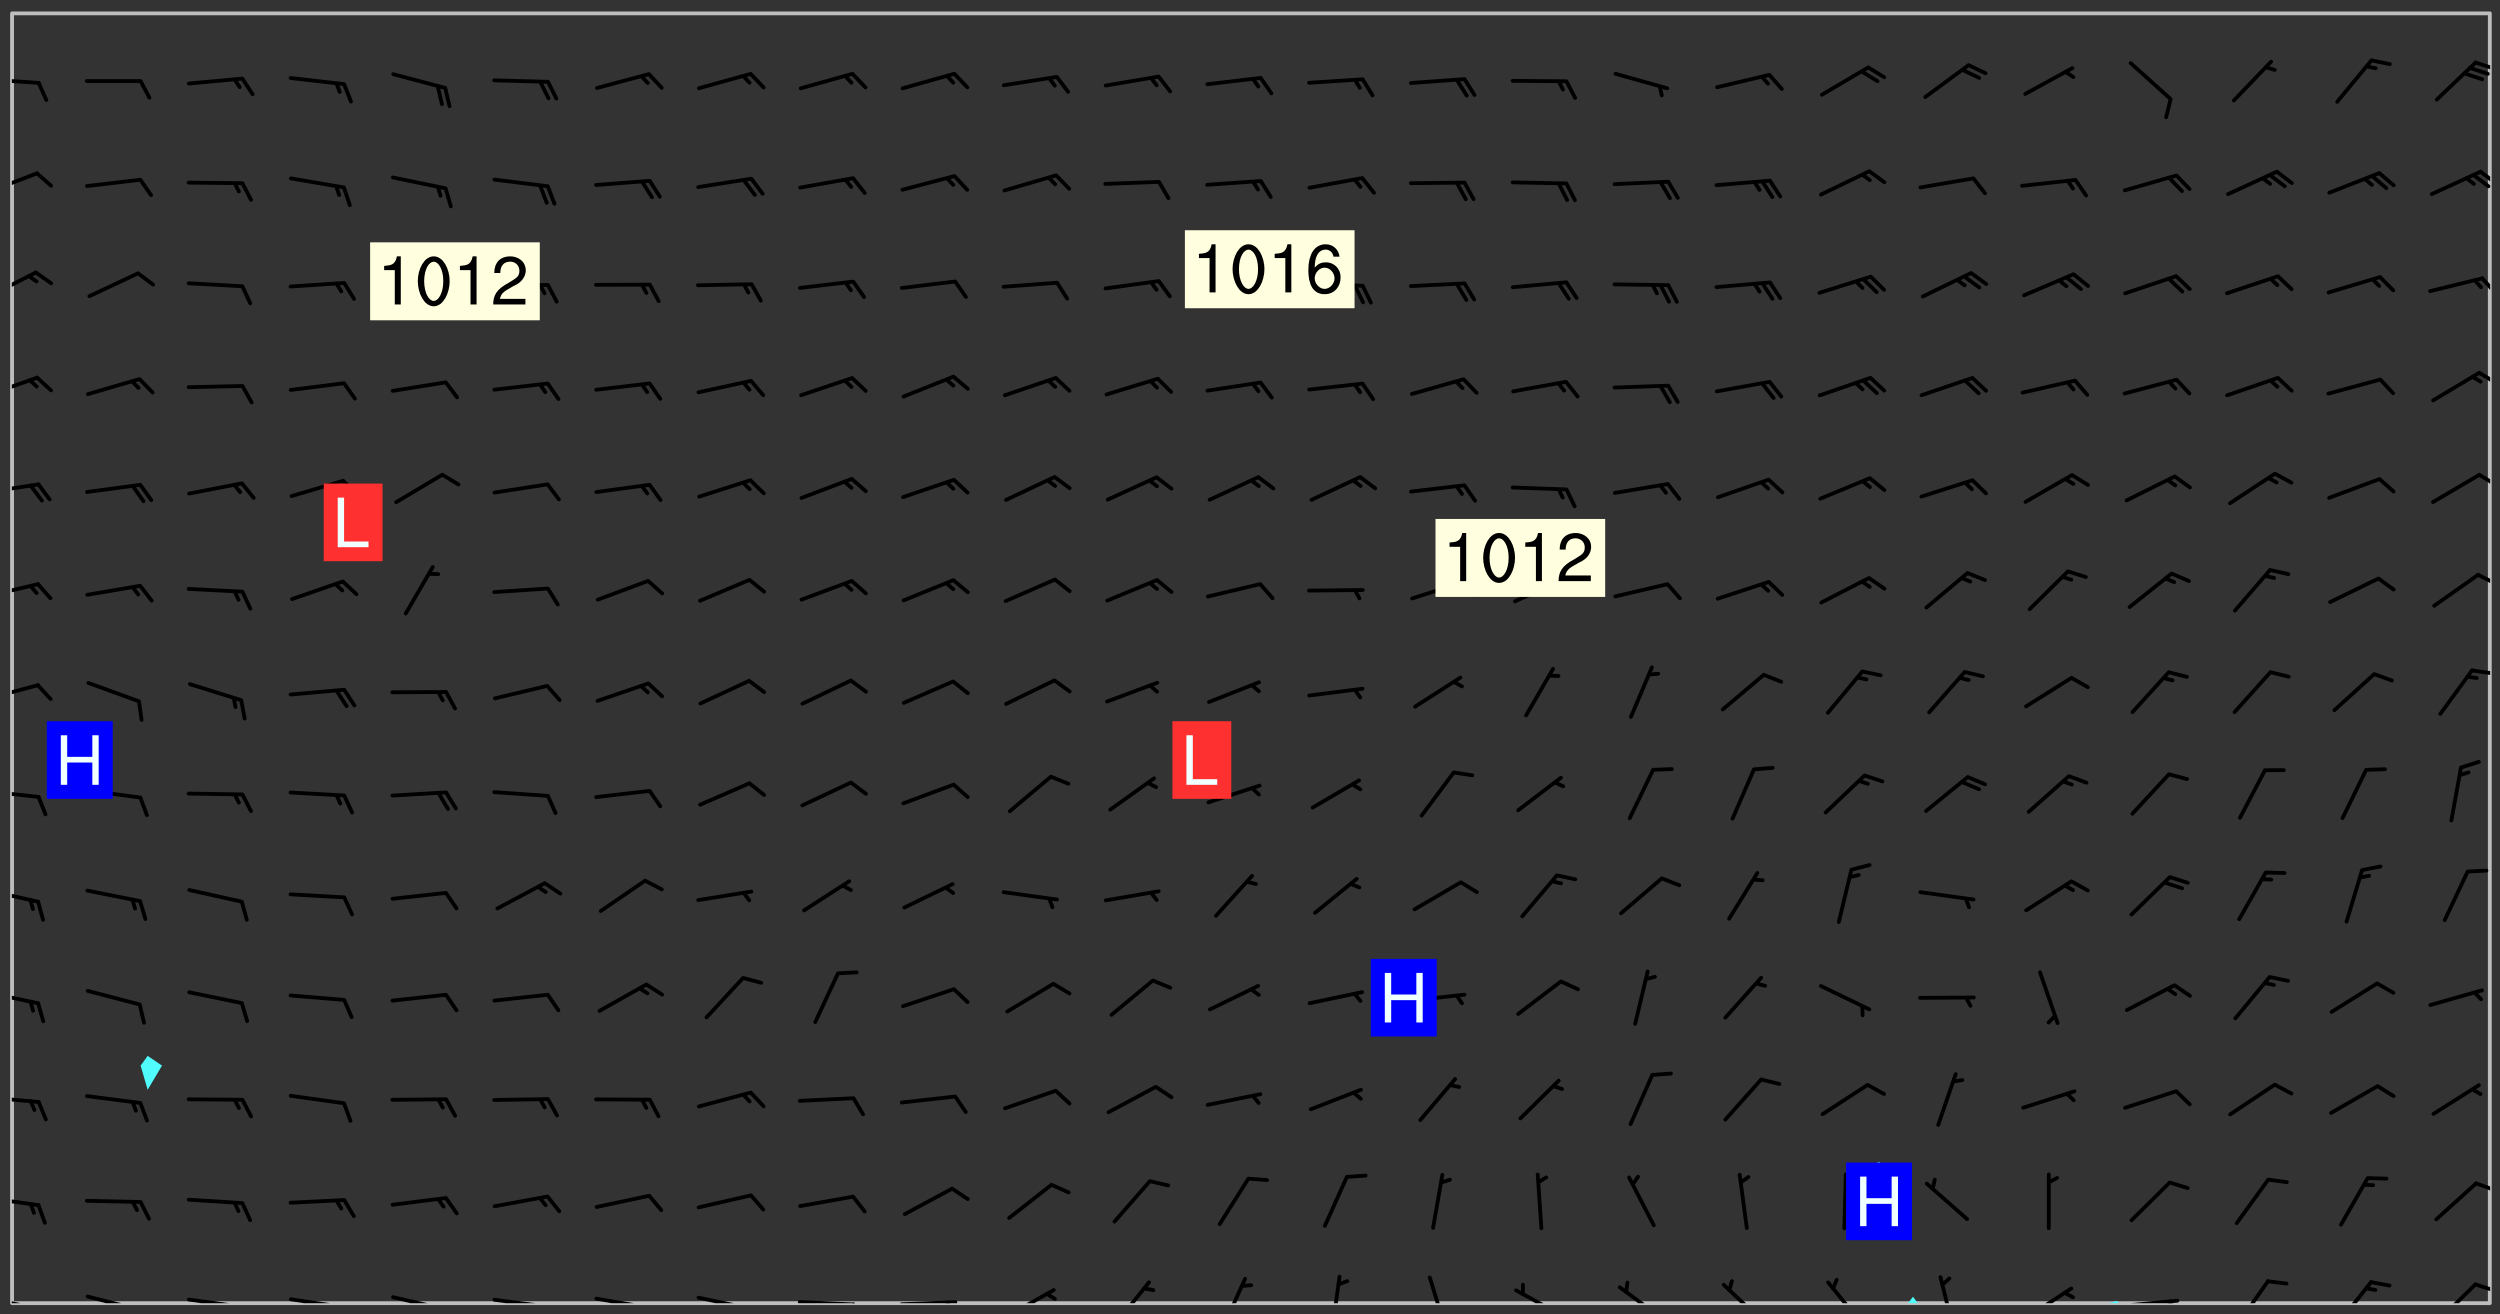 <svg xmlns="http://www.w3.org/2000/svg" role="img" xmlns:xlink="http://www.w3.org/1999/xlink" viewBox="142.45 309.95 326.84 171.84"><rect x="142.45" y="309.95" width="326.84" height="171.84" fill="#333333" stroke="none"/><defs><clipPath id="clip2"><path d="M 144 311.672 L 145 311.672 L 145 480.328 L 144 480.328 Z M 144 311.672"/></clipPath><clipPath id="clip3"><path d="M 144 311.672 L 468 311.672 L 468 480.328 L 144 480.328 Z M 144 311.672"/></clipPath><clipPath id="clip4"><path d="M 391 479 L 394 479 L 394 480.328 L 391 480.328 Z M 391 479"/></clipPath><clipPath id="clip5"><path d="M 418 480 L 420 480 L 420 480.328 L 418 480.328 Z M 418 480"/></clipPath><clipPath id="clip6"><path d="M 467 311.672 L 468 311.672 L 468 480.328 L 467 480.328 Z M 467 311.672"/></clipPath><clipPath id="clip7"><path d="M 144 479 L 148 479 L 148 480.328 L 144 480.328 Z M 144 479"/></clipPath><clipPath id="clip8"><path d="M 147 480 L 149 480 L 149 480.328 L 147 480.328 Z M 147 480"/></clipPath><clipPath id="clip9"><path d="M 146 480 L 148 480 L 148 480.328 L 146 480.328 Z M 146 480"/></clipPath><clipPath id="clip10"><path d="M 153 479 L 161 479 L 161 480.328 L 153 480.328 Z M 153 479"/></clipPath><clipPath id="clip11"><path d="M 160 480 L 162 480 L 162 480.328 L 160 480.328 Z M 160 480"/></clipPath><clipPath id="clip12"><path d="M 159 480 L 161 480 L 161 480.328 L 159 480.328 Z M 159 480"/></clipPath><clipPath id="clip13"><path d="M 166 479 L 175 479 L 175 480.328 L 166 480.328 Z M 166 479"/></clipPath><clipPath id="clip14"><path d="M 173 480 L 176 480 L 176 480.328 L 173 480.328 Z M 173 480"/></clipPath><clipPath id="clip15"><path d="M 172 480 L 174 480 L 174 480.328 L 172 480.328 Z M 172 480"/></clipPath><clipPath id="clip16"><path d="M 180 479 L 188 479 L 188 480.328 L 180 480.328 Z M 180 479"/></clipPath><clipPath id="clip17"><path d="M 187 480 L 189 480 L 189 480.328 L 187 480.328 Z M 187 480"/></clipPath><clipPath id="clip18"><path d="M 193 479 L 201 479 L 201 480.328 L 193 480.328 Z M 193 479"/></clipPath><clipPath id="clip19"><path d="M 200 480 L 202 480 L 202 480.328 L 200 480.328 Z M 200 480"/></clipPath><clipPath id="clip20"><path d="M 206 479 L 215 479 L 215 480.328 L 206 480.328 Z M 206 479"/></clipPath><clipPath id="clip21"><path d="M 213 480 L 216 480 L 216 480.328 L 213 480.328 Z M 213 480"/></clipPath><clipPath id="clip22"><path d="M 220 479 L 228 479 L 228 480.328 L 220 480.328 Z M 220 479"/></clipPath><clipPath id="clip23"><path d="M 227 480 L 229 480 L 229 480.328 L 227 480.328 Z M 227 480"/></clipPath><clipPath id="clip24"><path d="M 233 479 L 241 479 L 241 480.328 L 233 480.328 Z M 233 479"/></clipPath><clipPath id="clip25"><path d="M 240 480 L 242 480 L 242 480.328 L 240 480.328 Z M 240 480"/></clipPath><clipPath id="clip26"><path d="M 246 479 L 255 479 L 255 480.328 L 246 480.328 Z M 246 479"/></clipPath><clipPath id="clip27"><path d="M 253 480 L 256 480 L 256 480.328 L 253 480.328 Z M 253 480"/></clipPath><clipPath id="clip28"><path d="M 260 479 L 268 479 L 268 480.328 L 260 480.328 Z M 260 479"/></clipPath><clipPath id="clip29"><path d="M 266 479 L 268 479 L 268 480.328 L 266 480.328 Z M 266 479"/></clipPath><clipPath id="clip30"><path d="M 273 478 L 281 478 L 281 480.328 L 273 480.328 Z M 273 478"/></clipPath><clipPath id="clip31"><path d="M 279 478 L 281 478 L 281 480.328 L 279 480.328 Z M 279 478"/></clipPath><clipPath id="clip32"><path d="M 288 477 L 293 477 L 293 480.328 L 288 480.328 Z M 288 477"/></clipPath><clipPath id="clip33"><path d="M 302 476 L 306 476 L 306 480.328 L 302 480.328 Z M 302 476"/></clipPath><clipPath id="clip34"><path d="M 316 476 L 318 476 L 318 480.328 L 316 480.328 Z M 316 476"/></clipPath><clipPath id="clip35"><path d="M 329 476 L 332 476 L 332 480.328 L 329 480.328 Z M 329 476"/></clipPath><clipPath id="clip36"><path d="M 340 478 L 348 478 L 348 480.328 L 340 480.328 Z M 340 478"/></clipPath><clipPath id="clip37"><path d="M 353 477 L 361 477 L 361 480.328 L 353 480.328 Z M 353 477"/></clipPath><clipPath id="clip38"><path d="M 367 477 L 374 477 L 374 480.328 L 367 480.328 Z M 367 477"/></clipPath><clipPath id="clip39"><path d="M 381 477 L 387 477 L 387 480.328 L 381 480.328 Z M 381 477"/></clipPath><clipPath id="clip40"><path d="M 395 476 L 399 476 L 399 480.328 L 395 480.328 Z M 395 476"/></clipPath><clipPath id="clip41"><path d="M 407 478 L 414 478 L 414 480.328 L 407 480.328 Z M 407 478"/></clipPath><clipPath id="clip42"><path d="M 419 479 L 428 479 L 428 480.328 L 419 480.328 Z M 419 479"/></clipPath><clipPath id="clip43"><path d="M 425 479 L 428 479 L 428 480.328 L 425 480.328 Z M 425 479"/></clipPath><clipPath id="clip44"><path d="M 434 477 L 440 477 L 440 480.328 L 434 480.328 Z M 434 477"/></clipPath><clipPath id="clip45"><path d="M 447 477 L 453 477 L 453 480.328 L 447 480.328 Z M 447 477"/></clipPath><clipPath id="clip46"><path d="M 460 477 L 467 477 L 467 480.328 L 460 480.328 Z M 460 477"/></clipPath><clipPath id="clip47"><path d="M 465 477 L 468 477 L 468 479 L 465 479 Z M 465 477"/></clipPath><clipPath id="clip48"><path d="M 144 466 L 148 466 L 148 468 L 144 468 Z M 144 466"/></clipPath><clipPath id="clip49"><path d="M 465 464 L 468 464 L 468 466 L 465 466 Z M 465 464"/></clipPath><clipPath id="clip50"><path d="M 144 453 L 148 453 L 148 455 L 144 455 Z M 144 453"/></clipPath><clipPath id="clip51"><path d="M 144 439 L 148 439 L 148 442 L 144 442 Z M 144 439"/></clipPath><clipPath id="clip52"><path d="M 144 426 L 148 426 L 148 429 L 144 429 Z M 144 426"/></clipPath><clipPath id="clip53"><path d="M 144 413 L 148 413 L 148 415 L 144 415 Z M 144 413"/></clipPath><clipPath id="clip54"><path d="M 144 399 L 148 399 L 148 402 L 144 402 Z M 144 399"/></clipPath><clipPath id="clip55"><path d="M 465 397 L 468 397 L 468 399 L 465 399 Z M 465 397"/></clipPath><clipPath id="clip56"><path d="M 144 386 L 148 386 L 148 389 L 144 389 Z M 144 386"/></clipPath><clipPath id="clip57"><path d="M 466 384 L 468 384 L 468 387 L 466 387 Z M 466 384"/></clipPath><clipPath id="clip58"><path d="M 144 373 L 148 373 L 148 375 L 144 375 Z M 144 373"/></clipPath><clipPath id="clip59"><path d="M 466 371 L 468 371 L 468 374 L 466 374 Z M 466 371"/></clipPath><clipPath id="clip60"><path d="M 144 359 L 148 359 L 148 362 L 144 362 Z M 144 359"/></clipPath><clipPath id="clip61"><path d="M 466 358 L 468 358 L 468 361 L 466 361 Z M 466 358"/></clipPath><clipPath id="clip62"><path d="M 144 345 L 148 345 L 148 350 L 144 350 Z M 144 345"/></clipPath><clipPath id="clip63"><path d="M 466 346 L 468 346 L 468 349 L 466 349 Z M 466 346"/></clipPath><clipPath id="clip64"><path d="M 144 332 L 148 332 L 148 336 L 144 336 Z M 144 332"/></clipPath><clipPath id="clip65"><path d="M 466 332 L 468 332 L 468 335 L 466 335 Z M 466 332"/></clipPath><clipPath id="clip66"><path d="M 465 332 L 468 332 L 468 335 L 465 335 Z M 465 332"/></clipPath><clipPath id="clip67"><path d="M 144 320 L 148 320 L 148 322 L 144 322 Z M 144 320"/></clipPath><clipPath id="clip68"><path d="M 465 317 L 468 317 L 468 320 L 465 320 Z M 465 317"/></clipPath><g id="surface994" clip-path="url(#clip1)"><path fill="#fff" fill-opacity="0" fill-rule="evenodd" d="M 0 0 L 1000 0 L 1000 1000 L 0 1000 Z M 0 0"/><path fill="#d3d3d3" fill-opacity="0" fill-rule="evenodd" d="M162.152 355.867L161.918 356.16 161.977 356.395 162.094 356.566 162.27 356.801 162.562 357.148 162.676 357.207 162.793 357.035 162.852 356.801 163.027 356.625 163.492 356.449 164.191 356.449 164.426 356.742 164.715 357.559 164.773 357.734 164.949 357.965 165.301 358.199 166 358.898 166.172 359.074 166.406 359.422 166.641 359.832 166.93 360.414 167.34 360.879 167.57 361.113 167.805 361.289 167.922 361.52 168.098 361.812 168.27 362.977 168.27 363.211 168.328 363.5 168.387 363.617 168.504 363.734 168.852 364.145 168.969 364.316 169.145 364.492 169.32 364.727 169.438 364.898 169.609 365.25 169.668 365.484 169.902 365.891 170.137 365.832 169.961 366.008 169.902 366.938 169.32 366.938 169.086 366.824 168.738 366.938 168.621 367.055 168.562 367.348 168.504 367.523 168.387 367.695 167.922 367.988 167.863 368.223 167.805 368.336 167.805 368.98 167.863 369.152 167.863 369.562 167.922 369.621 167.922 370.027 167.98 370.434 168.098 370.609 168.156 370.668 168.387 371.309 168.328 371.602 168.328 372.301 168.27 372.883 168.27 373.117 168.211 373.348 168.156 373.699 168.156 375.621 168.211 375.738 168.637 375.738 168.27 375.855 168.246 376.207 169.137 377.375 170.879 377.914 172.219 378.273 172.219 378.812 172.309 379.621 172.844 380.336 174.363 380.605 175.254 380.52 175.344 381.684 175.879 381.863 177.039 381.684 179.094 380.699 180.254 380.336 182.133 380.16 183.828 379.98 183.648 380.699 182.133 380.785 180.883 380.875 180.078 381.145 179.004 381.953 179.273 382.672 179.809 383.57 179.629 384.195 179.363 385.004 179.629 386.082 180.254 386.98 181.059 387.16 182.309 386.98 182.043 387.703 182.141 388.207 182.195 388.5 182.195 388.672 182.254 388.965 182.254 389.371 182.43 389.488 182.781 389.605 183.188 389.605 183.48 389.43 183.594 389.312 183.652 389.195 183.77 388.965 183.828 388.789 184.18 388.324 184.41 388.148 184.586 388.09 184.762 388.148 184.82 388.324 184.938 389.312 184.992 389.781 185.051 389.953 185.168 390.188 185.344 390.246 186.16 390.305 186.449 390.305 186.566 390.539 186.625 390.945 186.684 391.297 186.684 392.402 186.801 392.695 186.918 393.043 187.207 393.742 187.383 394.094 187.965 394.848 188.316 395.023 188.488 395.082 188.957 395.316 189.598 395.781 189.945 396.016 190.238 396.191 190.531 396.246 190.762 396.309 191.578 396.656 191.871 396.832 191.984 397.004 192.336 397.355 192.453 397.531 192.977 398.172 192.977 398.461 193.035 398.812 193.035 399.16 193.094 399.512 193.152 399.801 193.27 399.859 193.441 399.918 193.617 399.918 194.199 400.152 194.375 400.27 194.551 400.559 194.727 400.793 194.84 401.027 195.133 401.258 195.25 401.375 195.25 401.785 195.309 401.84 195.598 402.074 195.832 402.191 195.891 402.309 196.008 402.48 196.066 402.598 196.297 402.832 196.355 403.008 196.59 403.066 196.707 403.125 196.59 403.238 196.531 403.355 196.531 403.473 196.414 403.766 196.297 404.055 196.297 404.637 196.473 404.754 196.59 404.812 196.648 404.93 196.766 405.047 196.879 405.105 197.055 405.453 197.113 405.805 197.172 406.211 197.172 406.387 197.113 406.562 196.996 407.262 196.996 407.434 197.113 407.609 197.406 407.902 197.812 407.902 197.988 408.02 198.105 408.191 198.223 408.484 198.223 408.719 197.695 408.719 197.465 408.484 197.23 408.484 197.055 408.543 196.996 409.242 197.055 409.59 197.172 409.766 197.348 410.176 197.465 410.406 197.754 410.875 197.93 410.93 198.453 410.93 198.688 410.988 199.445 411.629 199.504 411.922 199.504 412.156 199.562 412.215 199.793 412.562 199.793 412.914 199.676 413.086 199.676 413.379 199.969 413.668 200.262 413.844 200.434 413.902 200.727 414.078 201.02 414.195 201.602 414.602 201.891 414.836 202.184 415.012 202.402 415.172 202.418 415.184 202.648 415.359 203.289 415.883 203.465 416.117 203.582 416.293 203.758 416.469 203.871 416.641 203.871 417.281 203.988 417.457 204.457 417.574 205.039 417.691 205.273 417.75 205.504 417.863 205.797 417.98 205.91 418.039 206.496 418.391 206.785 418.562 206.961 418.625 207.137 418.68 207.312 418.738 208.012 419.09 208.301 419.266 208.535 419.32 208.824 419.496 209.059 419.613 209.699 420.02 209.992 420.137 210.164 420.195 210.398 420.254 210.809 420.312 211.039 420.371 211.273 420.488 211.332 420.66 210.922 420.836 211.391 420.895 211.449 421.188 211.562 421.422 211.738 421.477 211.973 421.535 212.148 421.594 212.555 421.711 213.195 421.945 213.312 422.117 213.371 422.352 213.371 422.527 213.312 422.645 213.254 423.051 213.488 423.285 213.605 423.344 213.953 423.461 214.594 423.691 214.77 423.809 215.059 423.926 215.234 424.102 215.469 424.566 216.051 425.672 216.227 425.848 216.574 426.023 216.75 426.141 217.102 426.258 218.148 426.781 218.383 426.84 218.848 426.953 219.141 427.012 219.605 427.188 220.363 427.77 220.598 428.004 220.945 428.469 221.121 428.645 221.41 428.879 222.227 429.578 222.52 429.754 222.809 430.043 223.102 430.219 223.395 430.508 224.09 431.148 224.266 431.324 224.559 431.559 224.848 431.793 225.316 432.082 225.957 432.664 226.305 432.898 226.539 433.191 226.887 433.539 227.238 434.004 228.172 434.996 228.52 435.402 228.637 435.578 228.871 435.637 228.984 435.754 229.629 435.93 229.859 436.043 230.094 436.102 230.387 436.277 230.617 436.395 231.551 437.094 231.957 437.5 232.191 437.676 232.598 437.852 232.832 437.969 233.648 438.316 233.996 438.551 234.23 438.668 234.523 438.957 234.754 439.074 235.512 439.426 235.863 439.598 236.094 439.656 236.387 439.773 236.621 439.832 237.492 440.008 238.309 440.008 238.777 440.238 238.949 440.297 239.824 440.996 240.289 441.113 240.582 441.172 240.758 441.23 240.988 441.289 241.457 441.348 241.805 441.406 242.156 441.465 242.562 441.523 242.855 441.523 243.027 441.582 243.027 441.812 243.203 441.988 243.496 441.988 243.844 442.047 244.195 442.105 244.895 442.223 245.535 442.223 246 441.988 246.293 441.812 246.465 441.695 246.875 441.523 247.164 441.348 248.098 440.883 248.566 440.59 249.09 440.297 249.555 440.125 250.02 439.949 251.07 439.484 251.359 439.367 251.77 439.25 252.059 439.133 252.586 438.957 254.102 438.258 254.684 437.91 254.973 437.852 255.266 437.793 255.613 437.676 256.488 437.445 256.84 437.328 256.953 437.328 257.188 437.27 258.062 437.035 258.297 436.977 259.109 436.977 259.461 436.918 260.277 436.801 260.449 436.742 260.801 436.688 261.094 436.629 261.324 436.57 262.141 436.395 262.316 436.336 262.664 436.336 262.898 436.277 263.363 436.16 264.121 435.988 264.355 435.93 264.703 435.93 265.113 435.812 265.402 435.754 266.688 435.695 266.977 435.695 267.387 435.637 267.617 435.578 267.793 435.578 268.668 435.461 269.074 435.461 269.484 435.344 269.832 435.344 270.184 435.23 271.055 435.172 272.805 435.172 273.852 435.461 274.262 435.578 274.551 435.695 274.902 435.812 275.191 435.93 276.242 436.102 276.531 436.16 276.824 436.16 277.117 436.219 277.289 436.277 277.699 436.336 277.871 436.395 277.988 436.453 278.105 436.453 278.223 436.512 278.574 436.57 278.688 436.57 279.098 436.637 281.02 437.031 282.945 437.426 284.465 437.875 286.16 438.594 288.305 439.398 289.91 438.68 291.34 437.875 292.5 436.797 293.75 436.348 296.785 435.629 298.66 435.27 300.805 433.922 303.039 432.668 305.539 431.41 307.234 430.961 309.02 430.781 310.18 430.512 310.805 431.051 312.145 430.781 312.859 429.793 313.844 428.449 314.289 428.27 315.094 427.91 316.969 427.371 318.754 426.922 320.004 426.652 321.164 426.562 322.863 426.473 324.824 426.203 326.074 426.113 326.613 426.113 327.238 426.023 328.129 426.023 330.273 425.844 332.684 425.664 335.273 425.574 336.969 425.754 338.578 425.844 340.008 426.203 341.168 426.922 343.043 427.91 344.203 429.438 344.469 430.152 345.098 430.242 345.453 431.141 345.988 431.68 346.523 433.207 347.598 433.566 348.133 433.566 347.328 434.102 347.418 435.809 348.133 438.504 349.023 439.309 349.918 440.297 350.633 441.555 352.418 442.094 353.938 441.914 354.293 443.258 355.902 442.453 356.883 441.914 357.152 442.184 357.469 441.969 357.688 441.824 358.488 442.273 358.938 441.914 359.293 441.914 359.828 441.645 360.367 440.926 360.902 440.656 361.527 439.668 362.688 440.117 363.527 440.488 364.922 441.105 366.617 440.926 368.223 440.926 370.008 441.016 370.188 439.309 370.723 437.965 371.527 438.234 372.02 439.082 372.422 439.488 372.332 440.027 372.332 440.387 373.047 440.836 373.758 440.566 375.188 440.566 375.547 441.555 375.992 442.812 376.707 444.156 377.957 444.785 379.652 445.414 380.367 445.234 380.547 444.695 381.527 444.605 381.977 444.965 382.062 446.223 381.797 446.852 381.262 447.031 381.262 447.57 381.977 448.555 382.242 449.094 383.227 450.082 384.027 451.16 383.762 451.52 383.672 452.418 383.047 454.75 382.691 456.816 382.602 458.609 382.422 459.328 382.332 459.867 382.332 461.305 381.352 463.188 380.992 464.895 380.457 465.793 379.652 466.961 379.387 467.5 381.441 468.754 381.527 469.113 381.172 469.652 381.082 469.473 381.082 470.281 381.172 471.719 380.727 472.434 379.652 472.527 379.387 473.242 379.922 474.141 380.727 474.859 381.887 475.668 383.227 475.938 383.672 476.297 383.316 476.746 381.527 476.656 380.277 476.207 379.562 475.488 378.938 475.398 378.762 478.988 378.574 480.297 467.934 480.297 467.934 311.703 412.664 311.703 412.664 360.785 413.426 360.91 416.715 361.453 418.738 364.289 418.738 367.043 421.09 367.375 423.438 367.707 427.488 367.707 426.109 371.867 424.086 372.574 422.062 373.277 421.52 373.621 418.926 375.238 418.738 375.355 416.715 373.277 415.984 370.535 413.312 368.457 411.938 364.957 411.871 364.875 409.914 362.203 412.664 360.785 412.664 311.703 294.422 311.703 294.422 403.117 294.539 403.148 294.672 403.16 294.746 403.234 294.852 403.281 294.941 403.34 295.027 403.398 295.117 403.457 295.414 403.754 295.473 403.844 295.504 403.961 295.531 404.078 295.547 404.215 295.516 404.332 295.457 404.422 295.398 404.508 295.355 404.613 295.309 404.715 295.281 404.836 295.281 404.98 295.457 405.25 295.605 405.398 295.68 405.484 295.754 405.559 295.797 405.664 295.859 405.754 295.918 405.84 295.961 405.945 296.02 406.035 296.066 406.137 296.109 406.242 296.168 406.328 296.285 406.508 296.359 406.582 296.422 406.668 296.48 406.758 296.523 406.863 296.582 406.953 296.641 407.039 296.703 407.129 296.762 407.219 296.805 407.32 296.922 407.5 296.996 407.574 297.055 407.66 297.129 407.734 297.219 407.793 297.324 407.84 297.473 407.84 297.605 407.824 297.738 407.84 297.84 407.793 297.914 407.719 297.961 407.617 297.945 407.484 297.945 407.336 297.898 407.23 297.871 407.113 297.824 407.012 297.797 406.891 297.754 406.789 297.691 406.699 297.648 406.598 297.605 406.492 297.574 406.375 297.559 406.242 297.547 406.105 297.633 406.047 297.691 405.961 297.812 405.93 297.855 406.035 297.871 406.168 297.871 406.285 297.93 406.387 297.988 406.477 298.078 406.535 298.227 406.684 298.285 406.773 298.328 406.879 298.316 406.98 298.402 407.039 298.508 407.086 298.594 407.145 298.684 407.203 298.758 407.277 298.641 407.305 298.535 407.352 298.449 407.41 298.375 407.484 298.316 407.574 298.254 407.66 298.227 407.781 298.18 407.883 298.137 407.988 298.105 408.105 298.094 408.238 298.078 408.371 298.078 408.52 298.105 408.637 298.152 408.742 298.195 408.844 298.254 408.934 298.328 409.008 298.418 409.066 298.492 409.141 298.582 409.199 298.641 409.289 298.684 409.395 298.73 409.496 298.848 409.527 298.98 409.543 299.129 409.543 299.246 409.512 299.352 409.555 299.395 409.66 299.441 409.762 299.469 409.883 299.5 410 299.527 410.117 299.559 410.238 299.586 410.355 299.691 410.398 299.793 410.445 299.926 410.43 300.074 410.578 300.137 410.664 300.211 410.738 300.281 410.812 300.371 410.875 300.477 410.918 300.578 410.961 300.695 410.992 300.832 411.008 300.949 410.977 301.023 410.902 301.051 410.785 301.039 410.652 301.008 410.531 300.98 410.414 301.023 410.309 301.141 410.309 301.23 410.371 301.348 410.398 301.496 410.398 301.629 410.414 301.777 410.414 301.91 410.43 302.043 410.414 302.191 410.414 302.324 410.398 302.457 410.387 302.594 410.398 302.711 410.371 302.844 410.355 303.035 410.297 302.977 410.473 302.961 410.605 302.934 410.727 302.918 410.859 302.859 410.945 302.727 410.961 302.621 411.008 302.516 411.051 302.398 411.082 302.281 411.109 302.016 411.141 301.867 411.141 301.734 411.156 301.66 411.23 301.719 411.316 301.867 411.465 301.984 411.645 302.059 411.715 302.148 411.777 302.238 411.836 302.324 411.895 302.414 411.953 302.516 411.996 302.621 412.059 302.727 412.102 302.812 412.16 302.918 412.207 303.02 412.25 303.199 412.367 303.258 412.457 303.215 412.559 303.168 412.664 303.184 412.797 303.406 413.02 303.465 413.109 303.508 413.211 303.539 413.332 303.582 413.434 303.598 413.566 303.629 413.684 303.641 413.82 303.672 413.938 303.82 414.086 303.922 414.129 304.027 414.172 304.145 414.203 304.277 414.219 304.414 414.234 304.531 414.234 304.648 414.203 304.738 414.145 304.781 414.039 304.828 413.938 304.871 413.832 304.902 413.715 304.914 413.582 304.914 413.434 304.902 413.301 304.887 413.168 304.855 413.051 304.812 412.945 304.766 412.84 304.723 412.738 304.68 412.633 304.664 412.5 304.68 412.367 304.707 412.25 304.738 412.133 304.766 412.012 304.812 411.91 304.902 411.852 304.988 411.789 305.062 411.715 305.152 411.656 305.375 411.434 305.434 411.348 305.508 411.273 305.625 411.094 305.684 411.008 305.684 410.859 305.609 410.785 305.508 410.738 305.402 410.695 305.301 410.652 305.242 410.562 305.195 410.457 305.168 410.34 305.258 410.281 305.375 410.25 305.477 410.207 305.656 410.09 305.805 409.941 305.816 409.809 305.805 409.703 305.715 409.645 305.582 409.66 305.434 409.66 305.301 409.676 305.168 409.66 305.047 409.629 304.961 409.57 304.887 409.496 304.828 409.406 304.766 409.32 304.648 409.141 304.59 409.055 304.621 408.934 304.707 408.875 304.828 408.844 304.887 408.758 304.887 408.637 304.855 408.52 304.797 408.43 304.738 408.344 304.691 408.238 304.664 408.121 304.648 407.988 304.707 407.898 304.781 407.824 304.871 407.766 304.988 407.586 305.062 407.512 305.121 407.426 305.27 407.277 305.391 407.246 305.523 407.23 305.656 407.246 305.73 407.32 305.773 407.426 305.789 407.559 305.758 407.676 305.641 407.707 305.508 407.719 305.359 407.867 305.316 407.973 305.27 408.074 305.242 408.195 305.211 408.312 305.211 408.461 305.242 408.578 305.285 408.684 305.344 408.773 305.418 408.844 305.492 408.918 305.609 408.949 305.73 408.977 305.848 408.949 305.98 408.934 306.098 408.934 306.188 408.992 306.262 409.066 306.309 409.172 306.367 409.258 306.469 409.305 306.602 409.32 306.707 409.363 306.793 409.422 306.781 409.527 306.707 409.602 306.527 409.719 306.469 409.809 306.379 409.867 306.309 409.941 306.234 410.016 306.172 410.105 306.145 410.223 306.129 410.355 306.145 410.488 306.129 410.621 306.129 410.77 306.145 410.902 306.172 411.02 306.203 411.141 306.277 411.215 306.367 411.273 306.453 411.332 306.543 411.391 306.66 411.422 306.66 411.508 306.559 411.555 306.469 411.613 306.203 411.645 306.086 411.672 305.938 411.672 305.832 411.715 305.73 411.762 305.672 411.852 305.609 412.086 305.598 412.219 305.566 412.34 305.551 412.473 305.551 412.766 305.539 412.898 305.551 413.035 305.566 413.168 305.699 413.184 305.832 413.195 305.953 413.227 306.039 413.285 306.113 413.359 306.16 413.465 306.203 413.566 306.219 413.699 306.219 414.145 306.203 414.277 306.203 414.723 306.234 414.988 306.262 415.105 306.277 415.238 306.309 415.355 306.395 415.566 306.426 415.832 306.426 415.98 306.395 416.098 306.367 416.215 306.336 416.336 306.309 416.453 306.277 416.57 306.246 416.691 306.234 416.824 306.219 416.957 306.309 417.016 306.426 416.984 306.527 417 306.574 417.105 306.543 417.371 306.543 417.812 306.5 417.918 306.453 418.023 306.41 418.125 306.367 418.23 306.309 418.316 306.277 418.438 306.234 418.555 306.203 418.672 306.188 418.805 306.203 418.938 306.262 419.027 306.367 419.074 306.453 419.133 306.512 419.219 306.5 419.355 306.469 419.473 306.426 419.574 306.426 420.02 306.41 420.152 306.41 420.301 306.379 420.418 306.336 420.523 306.309 420.641 306.262 420.746 306.219 420.848 306.188 420.969 306.16 421.086 306.129 421.219 306.098 421.336 306.07 421.453 306.027 421.559 305.996 421.676 305.965 421.797 305.953 421.93 305.938 422.062 305.938 422.359 305.965 422.477 305.965 422.625 306.012 423.023 306.039 423.141 306.098 423.23 306.219 423.262 306.367 423.262 306.5 423.246 306.559 423.336 306.559 423.453 306.5 423.543 306.41 423.602 306.309 423.645 306.203 423.691 306.113 423.75 306.027 423.809 305.891 423.824 305.773 423.793 305.641 423.777 305.539 423.824 305.477 423.91 305.465 424.047 305.449 424.18 305.418 424.297 305.391 424.414 305.375 424.547 305.344 424.668 305.344 424.965 305.359 425.098 305.391 425.215 305.391 425.363 305.402 425.496 305.402 425.645 305.375 425.762 305.328 425.863 305.301 425.984 305.27 426.102 305.211 426.191 305.137 426.266 305.035 426.309 304.93 426.355 304.812 426.383 304.691 426.414 304.59 426.367 304.648 426.281 304.754 426.234 304.781 426.117 304.812 426 304.84 425.879 304.871 425.762 304.871 425.613 304.887 425.48 304.855 425.363 304.812 425.258 304.707 425.273 304.633 425.348 304.531 425.391 304.441 425.453 304.367 425.527 304.324 425.629 304.309 425.762 304.277 425.879 304.25 426 304.219 426.117 304.191 426.234 304.16 426.355 304.133 426.473 304.102 426.59 304.059 426.695 303.969 426.754 303.879 426.754 303.762 426.723 303.73 426.637 303.746 426.5 303.715 426.383 303.715 426.234 303.703 426.102 303.703 425.953 303.641 425.719 303.613 425.598 303.57 425.496 303.523 425.391 303.465 425.305 303.406 425.215 303.363 425.109 303.301 425.023 303.152 424.875 303.082 424.801 302.977 424.754 302.871 424.711 302.77 424.668 302.473 424.371 302.383 424.297 302.297 424.238 302.191 424.195 302.102 424.133 302.016 424.074 301.91 424.031 301.82 423.973 301.734 423.91 301.66 423.84 301.555 423.793 301.469 423.734 301.363 423.691 301.273 423.629 301.172 423.586 301.066 423.543 300.98 423.484 300.875 423.438 300.77 423.395 300.668 423.348 300.578 423.289 300.477 423.246 300.371 423.203 300.281 423.141 300.164 423.113 300.031 423.098 299.898 423.113 299.75 423.113 299.617 423.129 299.5 423.098 299.41 423.039 299.336 422.965 299.246 422.906 299.145 422.859 298.996 422.859 298.875 422.832 298.773 422.789 298.699 422.715 298.582 422.535 298.492 422.477 298.391 422.434 298.301 422.371 298.195 422.328 298.105 422.27 298.02 422.211 297.914 422.164 297.855 422.078 297.797 421.988 297.754 421.883 297.707 421.781 297.633 421.707 297.547 421.648 297.473 421.574 297.383 421.516 297.16 421.293 297.117 421.188 297.086 420.922 297.191 420.879 297.336 420.879 297.441 420.922 297.516 420.996 297.605 421.055 297.691 421.113 297.797 421.16 297.887 421.219 298.035 421.367 298.105 421.441 298.254 421.59 298.316 421.676 298.391 421.75 298.477 421.809 298.551 421.883 298.641 421.945 298.73 422.004 298.816 422.062 299.086 422.238 299.188 422.285 299.293 422.328 299.395 422.371 299.441 422.297 299.5 422.211 299.574 422.137 299.645 422.062 299.75 422.105 299.824 422.18 299.883 422.27 299.926 422.371 299.973 422.477 300.016 422.582 300.137 422.609 300.254 422.582 300.328 422.492 300.371 422.387 300.43 422.297 300.504 422.223 300.609 422.18 300.727 422.152 300.859 422.164 300.949 422.223 301.098 422.371 301.156 422.461 301.199 422.566 301.246 422.668 301.289 422.773 301.332 422.875 301.438 422.922 301.543 422.965 301.676 422.98 301.762 422.922 301.82 422.832 301.895 422.758 302 422.715 302.117 422.742 302.223 422.789 302.324 422.832 302.43 422.875 302.531 422.922 302.711 423.039 302.711 423.156 302.695 423.289 302.711 423.422 302.727 423.559 302.785 423.645 302.887 423.691 303.008 423.719 303.125 423.75 303.273 423.75 303.391 423.719 303.449 423.629 303.629 423.512 303.688 423.422 303.762 423.348 303.82 423.262 303.938 423.082 304.117 422.965 304.234 422.996 304.324 423.055 304.367 423.129 304.352 423.262 304.352 423.379 304.441 423.438 304.59 423.438 304.723 423.422 304.855 423.41 305.121 423.379 305.227 423.336 305.344 423.305 305.465 423.277 305.539 423.203 305.609 423.129 305.672 423.039 305.656 422.934 305.609 422.832 305.508 422.789 305.402 422.773 305.285 422.801 305.02 422.832 304.871 422.832 304.797 422.758 304.707 422.699 304.59 422.668 304.473 422.641 304.34 422.625 304.191 422.625 304.059 422.641 303.762 422.641 303.656 422.594 303.508 422.445 303.465 422.344 303.406 422.254 303.629 422.031 303.715 421.973 303.82 421.93 303.938 421.898 304.07 421.883 304.203 421.898 304.34 421.914 304.441 421.957 304.574 421.945 304.664 421.883 304.766 421.84 304.828 421.75 304.781 421.648 304.691 421.59 304.574 421.559 304.473 421.516 304.414 421.426 304.352 421.336 304.352 421.219 304.367 421.086 304.473 421.039 304.547 420.969 304.547 420.848 304.457 420.789 304.426 420.672 304.516 420.613 304.59 420.539 304.633 420.434 304.691 420.344 304.738 420.242 304.754 420.109 304.754 419.961 304.707 419.855 304.664 419.754 304.574 419.695 304.441 419.68 304.34 419.637 304.203 419.621 304.086 419.59 303.641 419.59 303.508 419.574 303.375 419.562 303.242 419.547 303.125 419.516 302.977 419.516 302.844 419.5 302.711 419.488 302.445 419.457 302.324 419.414 302.238 419.355 302.164 419.281 302.164 419.133 302.176 419 302.281 418.953 302.383 418.91 302.516 418.895 302.668 418.895 302.801 418.879 303.094 418.879 303.215 418.91 303.316 418.953 303.406 419.012 303.641 419.074 303.762 419.027 303.852 418.969 303.953 418.926 304.086 418.91 304.191 418.953 304.293 419 304.426 419.012 304.547 418.984 304.691 418.984 304.812 418.953 304.93 418.926 305.035 418.879 305.109 418.805 305.195 418.746 305.344 418.598 305.402 418.512 305.449 418.406 305.477 418.289 305.492 418.184 305.391 418.141 305.301 418.082 305.184 418.051 305.078 418.008 304.988 417.945 304.914 417.859 304.84 417.785 304.738 417.742 304.633 417.695 304.531 417.652 304.473 417.562 304.426 417.461 304.34 417.25 304.277 417.164 304.219 417.074 304.145 417 304.059 416.941 303.789 416.941 303.672 416.973 303.582 417.031 303.48 417.074 303.348 417.09 303.242 417.074 303.215 416.957 303.152 416.867 303.035 416.836 302.934 416.793 302.785 416.645 302.754 416.527 302.738 416.422 302.812 416.348 302.992 416.23 303.109 416.203 303.227 416.172 303.363 416.188 303.465 416.23 303.57 416.273 303.672 416.32 303.777 416.363 303.895 416.395 304.027 416.41 304.145 416.438 304.277 416.453 304.383 416.438 304.473 416.379 304.398 416.305 304.293 416.262 304.219 416.188 304.145 416.098 303.996 415.949 303.91 415.891 303.82 415.832 303.746 415.758 303.656 415.699 303.555 415.652 303.434 415.625 303.332 415.578 303.227 415.535 303.109 415.504 303.008 415.461 302.887 415.43 302.738 415.43 302.621 415.461 302.516 415.504 302.43 415.566 302.25 415.684 302.164 415.742 302.074 415.801 301.969 415.848 301.883 415.906 301.777 415.949 301.676 415.992 301.57 416.039 301.496 416.113 301.438 416.203 301.379 416.289 301.332 416.395 301.273 416.48 301.199 416.555 301.066 416.543 300.949 416.512 300.832 416.512 300.758 416.586 300.668 416.645 300.594 416.719 300.504 416.777 300.418 416.836 300.312 416.883 300.211 416.926 300.074 416.941 299.973 416.898 299.824 416.75 299.719 416.703 299.633 416.703 299.527 416.75 299.426 416.793 299.305 416.824 299.188 416.793 299.113 416.719 299.113 416.602 299.145 416.48 299.219 416.41 299.277 416.32 299.352 416.246 299.469 416.215 299.574 416.172 299.867 416.172 300 416.156 300.137 416.141 300.238 416.098 300.328 416.039 300.43 415.992 300.52 415.934 300.652 415.922 300.742 415.98 300.875 415.992 300.965 415.934 301.051 415.875 301.156 415.832 301.246 415.773 301.332 415.711 301.422 415.652 301.57 415.504 301.629 415.418 301.688 415.328 301.793 415.285 301.926 415.27 302.043 415.297 302.164 415.328 302.223 415.27 302.281 415.18 302.312 414.914 302.34 414.797 302.445 414.809 302.578 414.824 302.68 414.781 302.77 414.723 302.828 414.633 302.902 414.559 302.961 414.469 303.008 414.367 303.02 414.234 303.008 414.102 302.961 413.996 302.812 413.848 302.754 413.758 302.695 413.672 302.652 413.566 302.652 413.121 302.668 412.988 302.668 412.84 302.68 412.707 302.621 412.648 302.531 412.707 302.43 412.664 302.25 412.547 302.164 412.488 302.102 412.398 302.043 412.309 301.969 412.234 301.883 412.176 301.762 412.207 301.66 412.219 301.555 412.266 301.469 412.324 301.363 412.367 301.215 412.516 301.125 412.574 301.039 412.633 300.949 412.695 300.844 412.738 300.711 412.754 300.711 412.633 300.816 412.59 300.934 412.559 301.008 412.488 301.051 412.383 301.051 412.234 301.023 412.117 300.875 411.969 300.742 411.953 300.594 411.953 300.477 411.984 300.371 412.027 300.27 412.07 300.18 412.133 300.062 412.16 299.988 412.086 300 411.953 299.957 411.852 299.914 411.746 299.824 411.688 299.707 411.715 299.586 411.746 299.469 411.777 299.367 411.82 299.246 411.852 299.145 411.895 299.039 411.938 298.949 411.996 298.848 412.012 298.848 411.895 298.863 411.762 298.805 411.672 298.73 411.715 298.582 411.863 298.523 411.953 298.449 412.027 298.402 412.133 298.359 412.234 298.285 412.309 298.227 412.398 298.152 412.473 298.094 412.559 298.02 412.633 297.93 412.695 297.855 412.766 297.781 412.84 297.68 412.855 297.547 412.871 297.441 412.828 297.441 412.707 297.59 412.559 297.633 412.457 297.691 412.367 297.738 412.266 297.781 412.16 297.84 412.07 297.871 411.953 297.914 411.852 297.945 411.73 297.973 411.613 298.02 411.508 298.062 411.406 298.105 411.301 298.18 411.23 298.27 411.168 298.359 411.109 298.461 411.066 298.758 411.066 299.023 411.035 299.129 410.992 299.055 410.918 298.938 410.887 298.832 410.844 298.742 410.785 298.641 410.738 298.551 410.68 298.449 410.637 298.344 410.594 298.254 410.531 298.168 410.473 298.062 410.43 297.961 410.387 297.84 410.355 297.723 410.324 297.621 410.281 297.5 410.25 297.398 410.207 297.309 410.148 297.266 410.043 297.25 409.91 297.352 409.867 297.484 409.852 297.621 409.867 297.754 409.852 297.855 409.809 297.914 409.719 297.93 409.613 297.84 409.555 297.766 409.48 297.664 409.438 297.574 409.379 297.426 409.23 297.383 409.125 297.367 408.992 297.367 408.699 297.309 408.609 297.219 408.551 297.145 408.477 297.102 408.371 297.07 408.254 297.012 408.164 296.938 408.09 296.82 408.062 296.746 407.988 296.656 407.93 296.566 407.867 296.48 407.809 296.406 407.734 296.348 407.648 296.301 407.543 296.215 407.484 296.066 407.336 295.871 407.277 295.738 407.293 295.637 407.336 295.562 407.41 295.516 407.512 295.473 407.617 295.414 407.707 295.355 407.793 295.059 408.09 294.969 408.148 294.883 408.148 294.82 408.062 294.777 407.957 294.809 407.84 294.867 407.75 294.895 407.633 294.883 407.5 294.793 407.438 294.688 407.484 294.57 407.512 294.453 407.543 294.184 407.719 294.082 407.766 293.965 407.793 293.859 407.84 293.77 407.898 293.668 407.941 293.609 407.855 293.562 407.75 293.578 407.617 293.625 407.512 293.695 407.438 293.77 407.367 293.828 407.277 293.828 407.129 293.785 407.023 293.547 407.023 293.445 407.07 293.414 407.188 293.387 407.305 293.355 407.426 293.281 407.469 293.148 407.484 293.074 407.438 293.031 407.336 292.988 407.23 292.941 407.129 292.898 407.023 292.777 407.055 292.676 407.098 292.543 407.113 292.426 407.145 292.32 407.188 292.23 407.246 292.129 407.293 292.008 407.32 291.875 407.336 291.773 407.293 291.715 407.203 291.668 407.098 291.625 406.996 291.582 406.891 291.582 406.773 291.641 406.684 291.727 406.625 291.906 406.508 292.008 406.461 292.113 406.418 292.219 406.359 292.32 406.316 292.41 406.254 292.512 406.211 292.617 406.152 292.719 406.105 292.809 406.047 292.914 406.004 293.016 405.961 293.105 405.898 293.207 405.855 293.344 405.84 293.461 405.871 293.562 405.914 293.684 405.945 293.785 405.988 293.891 406.035 293.992 406.078 294.098 406.121 294.199 406.168 294.305 406.211 294.406 406.254 294.512 406.301 294.598 406.359 294.703 406.402 294.82 406.434 294.926 406.477 295.027 406.523 295.117 406.582 295.223 406.625 295.324 406.668 295.43 406.715 295.547 406.742 295.648 406.789 295.77 406.816 295.918 406.816 296.004 406.758 296.02 406.656 296.078 406.566 296.051 406.449 295.977 406.375 295.859 406.195 295.785 406.121 295.695 406.047 295.516 405.93 295.43 405.871 295.324 405.828 295.223 405.781 294.953 405.605 294.895 405.516 294.82 405.441 294.762 405.352 294.719 405.25 294.688 405.133 294.672 404.996 294.672 404.434 294.66 404.301 294.645 404.168 294.613 404.051 294.598 403.918 294.586 403.785 294.555 403.664 294.332 403.441 294.273 403.355 294.258 403.25 294.289 403.133 294.422 403.117 294.422 311.703 172.992 311.703 172.992 313.156 172.934 313.391 172.582 314.441 172.41 314.965 172.293 315.312 172.117 315.723 172 315.895 171.766 316.188 171.535 316.246 171.184 316.246 171.066 316.305 170.836 316.711 170.836 317.004 170.953 317.18 171.184 317.41 171.301 317.645 171.941 318.402 172.234 318.867 172.41 319.102 172.641 319.453 172.875 319.801 173.516 320.617 173.691 321.082 173.863 321.492 173.98 322.188 174.156 322.656 174.273 324.055 174.332 324.52 174.332 325.395 174.449 326.441 174.449 331.223 174.391 331.688 174.039 332.969 173.863 333.492 173.75 333.902 173.398 334.832 172.934 336 172.699 336.582 172.582 336.758 172.41 337.105 172.234 337.512 171.883 338.328 171.824 338.621 171.711 338.914 171.594 339.203 171.535 339.379 171.418 340.254 171.359 340.66 171.301 340.777 171.242 340.953 171.184 341.125 170.953 341.652 170.836 341.824 170.836 342.059 170.719 342.293 170.66 342.465 170.484 343.051 170.484 343.34 170.426 343.516 170.426 343.809 170.367 343.922 170.309 344.449 170.309 344.621 170.254 344.855 170.254 347.477 170.078 348.293 169.961 348.469 169.785 348.703 169.668 348.875 169.555 349.109 168.969 350.043 168.738 350.332 168.445 350.797 168.27 351.031 167.98 351.383 167.629 352.082 167.516 352.312 167.34 352.723 167.164 352.953 166.758 353.48 165.941 354.18 165.648 354.352 165.359 354.586 165.184 354.703 165.008 354.879 164.484 355.285 163.957 355.461 163.785 355.637 163.551 355.691 162.91 355.867 162.152 355.867M174.363 386.891L173.289 387.34 173.648 388.234 174.898 387.52 175.344 386.98 174.363 386.891"/><path fill="#d3d3d3" fill-opacity="0" fill-rule="evenodd" d="M201.508 416.598L200.613 416.598 201.062 417.227 202.043 417.586 202.848 417.496 203.293 416.508 203.117 416.598 202.402 416.242 201.508 416.598M356.129 475.668L356.07 475.145 356.07 474.852 356.184 474.559 356.242 474.328 356.711 473.859 356.824 473.859 356.941 473.746 357.059 473.688 357.234 473.688 357.469 473.629 357.816 473.629 358.051 473.688 358.168 473.746 358.398 473.918 358.457 474.094 358.574 474.676 358.574 474.969 358.457 475.145 358.285 475.434 358.109 475.609 357.582 476.133 357.352 476.367 357.234 476.426 357.059 476.426 356.941 476.367 356.535 476.074 356.359 475.957 356.242 475.898 356.184 475.785 356.129 475.668M362.77 464.711L362.711 464.539 362.711 463.43 362.77 463.258 362.945 463.199 363.117 463.141 363.293 463.141 363.527 463.082 363.645 463.141 363.703 463.84 363.645 464.012 363.527 464.188 363.41 464.246 363.176 464.77 363.062 464.828 362.828 464.828 362.77 464.711M372.383 450.32L372.266 450.145 372.266 449.445 372.559 448.57 372.676 448.398 372.852 448.047 372.965 447.816 373.082 447.523 373.434 446.766 373.551 446.535 373.723 446.301 373.898 446.301 374.016 446.242 374.656 446.242 374.773 446.301 375.008 446.535 375.18 446.648 375.531 446.941 375.648 447.059 375.762 447.234 375.762 447.348 375.879 447.406 375.996 447.523 375.996 448.223 375.938 448.398 375.938 448.629 375.879 448.805 375.531 449.855 375.414 450.086 375.297 450.32 375.18 450.379 374.949 450.613 374.309 450.902 373.434 450.902 373.023 450.785 372.383 450.32"/><path fill="none" stroke="#bebebe" stroke-linecap="round" stroke-linejoin="round" stroke-miterlimit="10" stroke-width=".5" d="M 431.957 354.305 L 108.027 354.305 L 108.027 185.68 L 431.957 185.68 L 431.957 354.305" transform="matrix(1 0 0 -1 36 666)"/><g clip-path="url(#clip2)"><path fill="#fff" fill-opacity="0" fill-rule="evenodd" d="M 144 475.891 L 144 480.328 L 144.004 480.328 L 144 480.328 L 144 311.672 L 144.004 311.672 L 144 311.672 L 144 475.891"/></g><g clip-path="url(#clip3)"><path fill="#fff" fill-opacity="0" fill-rule="evenodd" d="M 144.004 480.328 L 144.004 311.672 L 161.754 311.672 L 161.754 447.992 L 160.832 449.262 L 161.754 452.426 L 163.633 449.262 L 161.754 447.992 L 161.754 311.672 L 388.109 311.672 L 388.109 461.832 L 386.926 462.574 L 388.109 463.176 L 388.773 462.574 L 388.109 461.832 L 388.109 311.672 L 467.996 311.672 L 467.996 480.328 L 419.477 480.328 L 419.18 480.031 L 418.176 480.328 L 393.176 480.328 L 392.547 479.48 L 391.883 480.328 L 144.004 480.328"/></g><path fill="#50fcfc" fill-rule="evenodd" d="M161.754 452.426L160.832 449.262 161.754 447.992 163.633 449.262 161.754 452.426M388.109 463.176L386.926 462.574 388.109 461.832 388.773 462.574 388.109 463.176"/><g clip-path="url(#clip4)"><path fill="#50fcfc" fill-rule="evenodd" d="M 391.883 480.328 L 392.547 479.48 L 393.176 480.328 L 391.883 480.328"/></g><g clip-path="url(#clip5)"><path fill="#50fcfc" fill-rule="evenodd" d="M 418.176 480.328 L 419.18 480.031 L 419.477 480.328 L 418.176 480.328"/></g><g clip-path="url(#clip6)"><path fill="#fff" fill-opacity="0" fill-rule="evenodd" d="M 467.996 480.328 L 468 480.328 L 468 311.672 L 467.996 311.672 L 468 311.672 L 468 480.328 L 467.996 480.328"/></g><g clip-path="url(#clip7)"><path fill="none" stroke="#000" stroke-linecap="round" stroke-linejoin="round" stroke-miterlimit="10" stroke-width=".5" d="M 111.426 184.898 L 104.574 186.445" transform="matrix(1 0 0 -1 36 666)"/></g><g clip-path="url(#clip8)"><path fill="none" stroke="#000" stroke-linecap="round" stroke-linejoin="round" stroke-miterlimit="10" stroke-width=".5" d="M 111.426 184.898 L 112.074 182.531" transform="matrix(1 0 0 -1 36 666)"/></g><g clip-path="url(#clip9)"><path fill="none" stroke="#000" stroke-linecap="round" stroke-linejoin="round" stroke-miterlimit="10" stroke-width=".5" d="M 110.43 185.125 L 110.754 183.941" transform="matrix(1 0 0 -1 36 666)"/></g><g clip-path="url(#clip10)"><path fill="none" stroke="#000" stroke-linecap="round" stroke-linejoin="round" stroke-miterlimit="10" stroke-width=".5" d="M 124.719 184.797 L 117.914 186.547" transform="matrix(1 0 0 -1 36 666)"/></g><g clip-path="url(#clip11)"><path fill="none" stroke="#000" stroke-linecap="round" stroke-linejoin="round" stroke-miterlimit="10" stroke-width=".5" d="M 124.719 184.797 L 125.293 182.41" transform="matrix(1 0 0 -1 36 666)"/></g><g clip-path="url(#clip12)"><path fill="none" stroke="#000" stroke-linecap="round" stroke-linejoin="round" stroke-miterlimit="10" stroke-width=".5" d="M 123.727 185.051 L 124.016 183.859" transform="matrix(1 0 0 -1 36 666)"/></g><g clip-path="url(#clip13)"><path fill="none" stroke="#000" stroke-linecap="round" stroke-linejoin="round" stroke-miterlimit="10" stroke-width=".5" d="M 138.109 185.191 L 131.148 186.152" transform="matrix(1 0 0 -1 36 666)"/></g><g clip-path="url(#clip14)"><path fill="none" stroke="#000" stroke-linecap="round" stroke-linejoin="round" stroke-miterlimit="10" stroke-width=".5" d="M 138.109 185.191 L 138.953 182.887" transform="matrix(1 0 0 -1 36 666)"/></g><g clip-path="url(#clip15)"><path fill="none" stroke="#000" stroke-linecap="round" stroke-linejoin="round" stroke-miterlimit="10" stroke-width=".5" d="M 137.098 185.332 L 137.52 184.18" transform="matrix(1 0 0 -1 36 666)"/></g><g clip-path="url(#clip16)"><path fill="none" stroke="#000" stroke-linecap="round" stroke-linejoin="round" stroke-miterlimit="10" stroke-width=".5" d="M 151.422 185.152 L 144.469 186.188" transform="matrix(1 0 0 -1 36 666)"/></g><g clip-path="url(#clip17)"><path fill="none" stroke="#000" stroke-linecap="round" stroke-linejoin="round" stroke-miterlimit="10" stroke-width=".5" d="M 151.422 185.152 L 152.242 182.84" transform="matrix(1 0 0 -1 36 666)"/></g><g clip-path="url(#clip18)"><path fill="none" stroke="#000" stroke-linecap="round" stroke-linejoin="round" stroke-miterlimit="10" stroke-width=".5" d="M 164.684 184.879 L 157.836 186.461" transform="matrix(1 0 0 -1 36 666)"/></g><g clip-path="url(#clip19)"><path fill="none" stroke="#000" stroke-linecap="round" stroke-linejoin="round" stroke-miterlimit="10" stroke-width=".5" d="M 164.684 184.879 L 165.316 182.512" transform="matrix(1 0 0 -1 36 666)"/></g><g clip-path="url(#clip20)"><path fill="none" stroke="#000" stroke-linecap="round" stroke-linejoin="round" stroke-miterlimit="10" stroke-width=".5" d="M 178.059 185.215 L 171.09 186.125" transform="matrix(1 0 0 -1 36 666)"/></g><g clip-path="url(#clip21)"><path fill="none" stroke="#000" stroke-linecap="round" stroke-linejoin="round" stroke-miterlimit="10" stroke-width=".5" d="M 178.059 185.215 L 178.922 182.918" transform="matrix(1 0 0 -1 36 666)"/></g><g clip-path="url(#clip22)"><path fill="none" stroke="#000" stroke-linecap="round" stroke-linejoin="round" stroke-miterlimit="10" stroke-width=".5" d="M 191.352 185.078 L 184.426 186.266" transform="matrix(1 0 0 -1 36 666)"/></g><g clip-path="url(#clip23)"><path fill="none" stroke="#000" stroke-linecap="round" stroke-linejoin="round" stroke-miterlimit="10" stroke-width=".5" d="M 191.352 185.078 L 192.121 182.746" transform="matrix(1 0 0 -1 36 666)"/></g><g clip-path="url(#clip24)"><path fill="none" stroke="#000" stroke-linecap="round" stroke-linejoin="round" stroke-miterlimit="10" stroke-width=".5" d="M 204.645 184.945 L 197.77 186.398" transform="matrix(1 0 0 -1 36 666)"/></g><g clip-path="url(#clip25)"><path fill="none" stroke="#000" stroke-linecap="round" stroke-linejoin="round" stroke-miterlimit="10" stroke-width=".5" d="M 204.645 184.945 L 205.32 182.586" transform="matrix(1 0 0 -1 36 666)"/></g><g clip-path="url(#clip26)"><path fill="none" stroke="#000" stroke-linecap="round" stroke-linejoin="round" stroke-miterlimit="10" stroke-width=".5" d="M 218.031 185.512 L 211.012 185.832" transform="matrix(1 0 0 -1 36 666)"/></g><g clip-path="url(#clip27)"><path fill="none" stroke="#000" stroke-linecap="round" stroke-linejoin="round" stroke-miterlimit="10" stroke-width=".5" d="M 218.031 185.512 L 219.082 183.297" transform="matrix(1 0 0 -1 36 666)"/></g><g clip-path="url(#clip28)"><path fill="none" stroke="#000" stroke-linecap="round" stroke-linejoin="round" stroke-miterlimit="10" stroke-width=".5" d="M 231.348 185.805 L 224.324 185.539" transform="matrix(1 0 0 -1 36 666)"/></g><g clip-path="url(#clip29)"><path fill="none" stroke="#000" stroke-linecap="round" stroke-linejoin="round" stroke-miterlimit="10" stroke-width=".5" d="M 230.324 185.766 L 230.941 184.703" transform="matrix(1 0 0 -1 36 666)"/></g><g clip-path="url(#clip30)"><path fill="none" stroke="#000" stroke-linecap="round" stroke-linejoin="round" stroke-miterlimit="10" stroke-width=".5" d="M 244.211 187.398 L 238.09 183.945" transform="matrix(1 0 0 -1 36 666)"/></g><g clip-path="url(#clip31)"><path fill="none" stroke="#000" stroke-linecap="round" stroke-linejoin="round" stroke-miterlimit="10" stroke-width=".5" d="M 243.32 186.895 L 244.355 186.234" transform="matrix(1 0 0 -1 36 666)"/></g><g clip-path="url(#clip32)"><path fill="none" stroke="#000" stroke-linecap="round" stroke-linejoin="round" stroke-miterlimit="10" stroke-width=".5" d="M 256.668 188.406 L 252.262 182.934" transform="matrix(1 0 0 -1 36 666)"/></g><path fill="none" stroke="#000" stroke-linecap="round" stroke-linejoin="round" stroke-miterlimit="10" stroke-width=".5" d="M 256.027 187.613 L 257.234 187.383" transform="matrix(1 0 0 -1 36 666)"/><g clip-path="url(#clip33)"><path fill="none" stroke="#000" stroke-linecap="round" stroke-linejoin="round" stroke-miterlimit="10" stroke-width=".5" d="M 269.23 188.871 L 266.332 182.469" transform="matrix(1 0 0 -1 36 666)"/></g><path fill="none" stroke="#000" stroke-linecap="round" stroke-linejoin="round" stroke-miterlimit="10" stroke-width=".5" d="M 268.809 187.941 L 270.031 188.02" transform="matrix(1 0 0 -1 36 666)"/><g clip-path="url(#clip34)"><path fill="none" stroke="#000" stroke-linecap="round" stroke-linejoin="round" stroke-miterlimit="10" stroke-width=".5" d="M 281.578 189.152 L 280.613 182.191" transform="matrix(1 0 0 -1 36 666)"/></g><path fill="none" stroke="#000" stroke-linecap="round" stroke-linejoin="round" stroke-miterlimit="10" stroke-width=".5" d="M 281.438 188.137 L 282.59 188.559" transform="matrix(1 0 0 -1 36 666)"/><g clip-path="url(#clip35)"><path fill="none" stroke="#000" stroke-linecap="round" stroke-linejoin="round" stroke-miterlimit="10" stroke-width=".5" d="M 293.375 189.027 L 295.449 182.312" transform="matrix(1 0 0 -1 36 666)"/></g><g clip-path="url(#clip36)"><path fill="none" stroke="#000" stroke-linecap="round" stroke-linejoin="round" stroke-miterlimit="10" stroke-width=".5" d="M 304.645 187.359 L 310.809 183.984" transform="matrix(1 0 0 -1 36 666)"/></g><path fill="none" stroke="#000" stroke-linecap="round" stroke-linejoin="round" stroke-miterlimit="10" stroke-width=".5" d="M 305.539 186.867 L 305.555 188.094" transform="matrix(1 0 0 -1 36 666)"/><g clip-path="url(#clip37)"><path fill="none" stroke="#000" stroke-linecap="round" stroke-linejoin="round" stroke-miterlimit="10" stroke-width=".5" d="M 318.211 187.754 L 323.871 183.586" transform="matrix(1 0 0 -1 36 666)"/></g><path fill="none" stroke="#000" stroke-linecap="round" stroke-linejoin="round" stroke-miterlimit="10" stroke-width=".5" d="M 319.035 187.148 L 319.215 188.363" transform="matrix(1 0 0 -1 36 666)"/><g clip-path="url(#clip38)"><path fill="none" stroke="#000" stroke-linecap="round" stroke-linejoin="round" stroke-miterlimit="10" stroke-width=".5" d="M 331.801 188.082 L 336.914 183.262" transform="matrix(1 0 0 -1 36 666)"/></g><path fill="none" stroke="#000" stroke-linecap="round" stroke-linejoin="round" stroke-miterlimit="10" stroke-width=".5" d="M 332.543 187.379 L 332.867 188.562" transform="matrix(1 0 0 -1 36 666)"/><g clip-path="url(#clip39)"><path fill="none" stroke="#000" stroke-linecap="round" stroke-linejoin="round" stroke-miterlimit="10" stroke-width=".5" d="M 345.453 188.395 L 349.891 182.945" transform="matrix(1 0 0 -1 36 666)"/></g><path fill="none" stroke="#000" stroke-linecap="round" stroke-linejoin="round" stroke-miterlimit="10" stroke-width=".5" d="M 346.098 187.602 L 346.574 188.734" transform="matrix(1 0 0 -1 36 666)"/><g clip-path="url(#clip40)"><path fill="none" stroke="#000" stroke-linecap="round" stroke-linejoin="round" stroke-miterlimit="10" stroke-width=".5" d="M 360.141 189.082 L 361.832 182.262" transform="matrix(1 0 0 -1 36 666)"/></g><path fill="none" stroke="#000" stroke-linecap="round" stroke-linejoin="round" stroke-miterlimit="10" stroke-width=".5" d="M 360.387 188.09 L 361.301 188.91" transform="matrix(1 0 0 -1 36 666)"/><g clip-path="url(#clip41)"><path fill="none" stroke="#000" stroke-linecap="round" stroke-linejoin="round" stroke-miterlimit="10" stroke-width=".5" d="M 377.242 187.594 L 371.359 183.746" transform="matrix(1 0 0 -1 36 666)"/></g><path fill="none" stroke="#000" stroke-linecap="round" stroke-linejoin="round" stroke-miterlimit="10" stroke-width=".5" d="M 376.387 187.035 L 377.461 186.445" transform="matrix(1 0 0 -1 36 666)"/><g clip-path="url(#clip42)"><path fill="none" stroke="#000" stroke-linecap="round" stroke-linejoin="round" stroke-miterlimit="10" stroke-width=".5" d="M 391.113 186.004 L 384.117 185.34" transform="matrix(1 0 0 -1 36 666)"/></g><g clip-path="url(#clip43)"><path fill="none" stroke="#000" stroke-linecap="round" stroke-linejoin="round" stroke-miterlimit="10" stroke-width=".5" d="M 390.098 185.906 L 390.773 184.883" transform="matrix(1 0 0 -1 36 666)"/></g><g clip-path="url(#clip44)"><path fill="none" stroke="#000" stroke-linecap="round" stroke-linejoin="round" stroke-miterlimit="10" stroke-width=".5" d="M 402.953 188.543 L 398.91 182.797" transform="matrix(1 0 0 -1 36 666)"/></g><path fill="none" stroke="#000" stroke-linecap="round" stroke-linejoin="round" stroke-miterlimit="10" stroke-width=".5" d="M 402.953 188.543 L 405.387 188.238" transform="matrix(1 0 0 -1 36 666)"/><g clip-path="url(#clip45)"><path fill="none" stroke="#000" stroke-linecap="round" stroke-linejoin="round" stroke-miterlimit="10" stroke-width=".5" d="M 416.43 188.426 L 412.062 182.918" transform="matrix(1 0 0 -1 36 666)"/></g><path fill="none" stroke="#000" stroke-linecap="round" stroke-linejoin="round" stroke-miterlimit="10" stroke-width=".5" d="M416.43 188.426L418.844 187.98M415.793 187.625L417 187.402" transform="matrix(1 0 0 -1 36 666)"/><g clip-path="url(#clip46)"><path fill="none" stroke="#000" stroke-linecap="round" stroke-linejoin="round" stroke-miterlimit="10" stroke-width=".5" d="M 430.074 188.129 L 425.051 183.215" transform="matrix(1 0 0 -1 36 666)"/></g><g clip-path="url(#clip47)"><path fill="none" stroke="#000" stroke-linecap="round" stroke-linejoin="round" stroke-miterlimit="10" stroke-width=".5" d="M 430.074 188.129 L 432.414 187.383" transform="matrix(1 0 0 -1 36 666)"/></g><g clip-path="url(#clip48)"><path fill="none" stroke="#000" stroke-linecap="round" stroke-linejoin="round" stroke-miterlimit="10" stroke-width=".5" d="M 111.48 198.492 L 104.52 199.48" transform="matrix(1 0 0 -1 36 666)"/></g><path fill="none" stroke="#000" stroke-linecap="round" stroke-linejoin="round" stroke-miterlimit="10" stroke-width=".5" d="M111.48 198.492L112.316 196.188M110.465 198.637L110.887 197.484M124.828 198.91L117.801 199.062M124.828 198.91L125.93 196.719M123.805 198.93L124.359 197.836M138.137 198.766L131.125 199.207M138.137 198.766L139.152 196.531M137.117 198.832L137.625 197.715M151.453 199.16L144.438 198.812M151.453 199.16L152.711 197.051M150.434 199.109L151.062 198.055M164.746 199.426L157.773 198.547M164.746 199.426L166.16 197.422M163.73 199.297L164.438 198.297M178.031 199.625L171.121 198.348M178.031 199.625L179.559 197.707M177.023 199.441L177.789 198.48M191.328 199.719L184.453 198.254M191.328 199.719L192.906 197.84M204.629 199.773L197.781 198.199M204.629 199.773L206.238 197.922M217.98 199.602L211.062 198.371M217.98 199.602L219.492 197.672M230.93 200.652L224.742 197.32M230.93 200.652L232.969 199.293M243.918 201.152L238.383 196.82M243.918 201.152L246.16 200.156M256.781 201.629L252.152 196.344M256.781 201.629L259.168 201.07M269.656 201.957L265.906 196.016M269.656 201.957L272.102 201.777M282.535 202.191L279.656 195.781M282.535 202.191L284.984 202.355M295.016 202.445L293.805 195.527M294.84 201.441L296.008 201.82M307.484 202.492L307.965 195.48M307.555 201.473L308.598 202.121M319.43 202.109L322.652 195.863M319.898 201.199L320.598 202.207M333.891 202.469L334.82 195.504M334.027 201.457L335.023 202.172M347.766 202.5L347.578 195.473M347.738 201.477L348.836 202.023M358.348 201.305L363.625 196.668M359.117 200.633L359.398 201.824M374.301 202.5L374.301 195.473M374.301 201.477L375.383 202.055M390.113 201.457L385.117 196.516M390.113 201.457L392.457 200.727M402.992 201.832L398.871 196.141M402.992 201.832L405.422 201.496M415.992 202.035L412.5 195.938M415.992 202.035L418.445 201.957M415.484 201.148L416.711 201.109M430.168 201.34L424.953 196.633" transform="matrix(1 0 0 -1 36 666)"/><g clip-path="url(#clip49)"><path fill="none" stroke="#000" stroke-linecap="round" stroke-linejoin="round" stroke-miterlimit="10" stroke-width=".5" d="M 430.168 201.34 L 432.477 200.504" transform="matrix(1 0 0 -1 36 666)"/></g><g clip-path="url(#clip50)"><path fill="none" stroke="#000" stroke-linecap="round" stroke-linejoin="round" stroke-miterlimit="10" stroke-width=".5" d="M 111.5 211.977 L 104.5 212.625" transform="matrix(1 0 0 -1 36 666)"/></g><path fill="none" stroke="#000" stroke-linecap="round" stroke-linejoin="round" stroke-miterlimit="10" stroke-width=".5" d="M111.5 211.977L112.445 209.711M110.48 212.07L110.953 210.938M124.801 211.852L117.832 212.75M124.801 211.852L125.664 209.555M123.785 211.984L124.219 210.836M138.145 212.27L131.117 212.332M138.145 212.27L139.277 210.094M137.121 212.281L137.688 211.191M151.426 211.816L144.465 212.789M151.426 211.816L152.266 209.512M164.773 212.336L157.746 212.266M164.773 212.336L165.949 210.184M163.75 212.328L164.34 211.25M178.09 212.359L171.062 212.242M178.09 212.359L179.277 210.211M177.066 212.344L177.66 211.27M191.402 212.281L184.375 212.32M191.402 212.281L192.543 210.109M190.383 212.285L190.953 211.199M204.598 213.211L197.812 211.391M204.598 213.211L206.273 211.418M203.613 212.945L204.449 212.051M218.031 212.473L211.012 212.129M218.031 212.473L219.285 210.367M231.328 212.695L224.344 211.91M231.328 212.695L232.715 210.668M244.473 213.449L237.832 211.152M244.473 213.449L246.27 211.781M257.562 213.961L251.371 210.641M257.562 213.961L259.602 212.598M271.223 213L264.336 211.602M270.223 212.797L271.004 211.852M284.371 213.578L277.82 211.027M283.418 213.207L284.348 212.406M296.684 214.98L292.137 209.621M296.023 214.199L297.223 213.938M310.227 214.77L305.223 209.836M309.5 214.051L310.672 213.684M322.457 215.516L319.625 209.086M322.457 215.516L324.902 215.699M336.695 214.922L332.016 209.68M336.695 214.922L339.082 214.336M350.617 214.215L344.727 210.387M350.617 214.215L352.766 213.027M362.129 215.625L359.844 208.98M361.797 214.656L363.008 214.848M377.648 213.375L370.957 211.23M376.672 213.062L377.555 212.207M390.961 213.383L384.273 211.219M390.961 213.383L392.723 211.676M403.855 214.25L398.008 210.352M403.855 214.25L406.016 213.086M417.293 214.055L411.203 210.547M417.293 214.055L419.371 212.75M430.531 214.176L424.59 210.426M429.668 213.633L430.734 213.023" transform="matrix(1 0 0 -1 36 666)"/><g clip-path="url(#clip51)"><path fill="none" stroke="#000" stroke-linecap="round" stroke-linejoin="round" stroke-miterlimit="10" stroke-width=".5" d="M 111.438 224.883 L 104.562 226.352" transform="matrix(1 0 0 -1 36 666)"/></g><path fill="none" stroke="#000" stroke-linecap="round" stroke-linejoin="round" stroke-miterlimit="10" stroke-width=".5" d="M111.438 224.883L112.109 222.523M110.438 225.098L110.773 223.918M124.715 224.727L117.918 226.508M124.715 224.727L125.277 222.34M138.07 224.91L131.188 226.324M138.07 224.91L138.762 222.555M151.445 225.328L144.445 225.906M151.445 225.328L152.418 223.074M164.754 225.996L157.766 225.234M164.754 225.996L166.133 223.969M178.066 226L171.082 225.234M178.066 226L179.449 223.969M190.953 227.34L184.828 223.891M190.953 227.34L193.02 226.02M190.062 226.84L191.094 226.18M203.594 228.195L198.816 223.039M203.594 228.195L205.965 227.566M216.004 228.801L213.035 222.43M216.004 228.801L218.453 228.93M231.168 226.727L224.504 224.504M231.168 226.727L232.945 225.035M244.16 227.43L238.141 223.805M244.16 227.43L246.266 226.168M257.172 227.859L251.762 223.375M257.172 227.859L259.441 226.922M270.938 227.156L264.621 224.078M270.02 226.707L271.012 225.984M284.535 226.344L277.66 224.891M283.531 226.133L284.32 225.191M297.902 226.012L290.918 225.223M296.887 225.895L297.582 224.883M310.523 227.742L304.93 223.488M310.523 227.742L312.75 226.715M321.855 229.035L320.227 222.199M321.617 228.039L322.805 228.348M336.703 228.23L332.008 223.004M336.02 227.469L337.211 227.172M350.836 224.09L344.508 227.145M349.914 224.531L349.961 223.309M364.5 225.641L357.473 225.594M363.477 225.633L364.059 224.555M375.449 222.297L373.152 228.938M375.117 223.262L374.281 222.363M390.73 227.246L384.504 223.988M390.73 227.246L392.754 225.859M389.824 226.77L390.836 226.078M403.176 228.32L398.688 222.914M403.176 228.32L405.578 227.82M402.523 227.531L403.723 227.285M417.227 227.48L411.27 223.754M417.227 227.48L419.352 226.254M430.941 226.578L424.184 224.656M429.957 226.297L430.809 225.414" transform="matrix(1 0 0 -1 36 666)"/><g clip-path="url(#clip52)"><path fill="none" stroke="#000" stroke-linecap="round" stroke-linejoin="round" stroke-miterlimit="10" stroke-width=".5" d="M 111.43 238.164 L 104.57 239.699" transform="matrix(1 0 0 -1 36 666)"/></g><path fill="none" stroke="#000" stroke-linecap="round" stroke-linejoin="round" stroke-miterlimit="10" stroke-width=".5" d="M111.43 238.164L112.078 235.797M110.43 238.387L110.754 237.203M124.762 238.246L117.871 239.617M124.762 238.246L125.465 235.895M123.758 238.445L124.109 237.27M138.059 238.168L131.199 239.695M138.059 238.168L138.715 235.805M151.453 238.734L144.438 239.129M151.453 238.734L152.48 236.508M164.754 239.316L157.77 238.547M164.754 239.316L166.137 237.289M177.676 240.586L171.477 237.277M177.676 240.586L179.711 239.219M176.773 240.105L177.793 239.422M190.789 240.914L184.992 236.949M190.789 240.914L192.965 239.777M204.676 239.488L197.734 238.375M203.664 239.324L204.406 238.348M217.473 240.836L211.566 237.027M216.613 240.281L217.684 239.684M230.996 240.465L224.676 237.398M230.078 240.02L231.066 239.297M244.633 238.453L237.668 239.41M243.617 238.594L244.043 237.441M257.93 239.527L251.004 238.336M256.922 239.355L257.672 238.387M270.137 241.539L265.426 236.324M269.453 240.781L270.641 240.48M283.82 241.152L278.371 236.711M283.027 240.504L284.156 240.027M297.445 240.703L291.375 237.16M297.445 240.703L299.531 239.414M309.996 241.613L305.457 236.25M309.996 241.613L312.395 241.09M309.336 240.832L310.535 240.57M323.711 241.215L318.371 236.648M323.711 241.215L325.996 240.316M336.203 241.922L332.508 235.941M335.664 241.051L336.891 240.973M348.496 242.348L346.848 235.516M348.496 242.348L350.871 242.957M348.254 241.352L349.445 241.66M364.465 238.449L357.508 239.414M363.453 238.59L363.875 237.438M377.258 240.828L371.344 237.035M377.258 240.828L379.398 239.629M376.398 240.277L377.469 239.676M390.133 241.383L385.102 236.48M390.133 241.383L392.469 240.637M389.402 240.672L391.738 239.922M402.668 241.984L399.195 235.879M402.668 241.984L405.121 241.914M402.164 241.098L403.391 241.062M415.262 242.297L413.23 235.566M415.262 242.297L417.668 242.77M414.965 241.316L416.172 241.555M429.062 242.109L426.062 235.754M429.062 242.109L431.512 242.227" transform="matrix(1 0 0 -1 36 666)"/><g clip-path="url(#clip53)"><path fill="none" stroke="#000" stroke-linecap="round" stroke-linejoin="round" stroke-miterlimit="10" stroke-width=".5" d="M 111.492 251.859 L 104.508 252.637" transform="matrix(1 0 0 -1 36 666)"/></g><path fill="none" stroke="#000" stroke-linecap="round" stroke-linejoin="round" stroke-miterlimit="10" stroke-width=".5" d="M111.492 251.859L112.398 249.578M124.797 251.785L117.832 252.707M124.797 251.785L125.656 249.484M138.145 252.191L131.117 252.301M138.145 252.191L139.262 250.008M137.121 252.207L137.68 251.117M151.453 252.051L144.438 252.441M151.453 252.051L152.48 249.824M150.434 252.105L150.945 250.992M164.77 252.453L157.754 252.039M164.77 252.453L166.047 250.359M163.746 252.395L165.023 250.297M178.082 252L171.07 252.492M178.082 252L179.078 249.758M191.379 252.652L184.402 251.84M191.379 252.652L192.773 250.633M204.43 253.645L197.984 250.848M204.43 253.645L206.348 252.117M217.699 253.742L211.34 250.754M217.699 253.742L219.664 252.27M231.129 253.469L224.543 251.023M231.129 253.469L232.965 251.84M243.84 254.508L238.461 249.988M243.84 254.508L246.117 253.59M257.324 254.289L251.605 250.203M256.492 253.695L257.59 253.148M271.121 253.34L264.441 251.152M270.148 253.02L271.031 252.172M284.125 254.023L278.066 250.469M283.246 253.508L284.289 252.863M296.512 255.062L292.309 249.43M296.512 255.062L298.938 254.691M310.52 254.375L304.934 250.117M309.707 253.758L310.82 253.246M322.57 255.41L319.512 249.082M322.57 255.41L325.023 255.504M335.754 255.469L332.957 249.023M335.754 255.469L338.199 255.664M350.219 254.668L345.125 249.824M350.219 254.668L352.547 253.891M349.477 253.965L350.641 253.574M363.711 254.465L358.262 250.027M363.711 254.465L365.973 253.516M362.918 253.82L365.18 252.871M376.93 254.578L371.672 249.914M376.93 254.578L379.23 253.723M376.164 253.898L377.316 253.473M390.004 254.824L385.23 249.668M390.004 254.824L392.375 254.199M402.566 255.355L399.297 249.137M402.566 255.355L405.02 255.367M415.789 255.402L412.703 249.09M415.789 255.402L418.242 255.484M428.188 255.703L426.934 248.789M428.188 255.703L430.527 256.449M428.008 254.699L429.176 255.07" transform="matrix(1 0 0 -1 36 666)"/><g clip-path="url(#clip54)"><path fill="none" stroke="#000" stroke-linecap="round" stroke-linejoin="round" stroke-miterlimit="10" stroke-width=".5" d="M 111.395 266.465 L 104.605 264.656" transform="matrix(1 0 0 -1 36 666)"/></g><path fill="none" stroke="#000" stroke-linecap="round" stroke-linejoin="round" stroke-miterlimit="10" stroke-width=".5" d="M111.395 266.465L113.066 264.668M124.617 264.363L118.012 266.762M124.617 264.363L124.961 261.934M137.984 264.516L131.277 266.609M137.984 264.516L138.438 262.102M137.008 264.82L137.234 263.613M151.445 265.875L144.445 265.25M151.445 265.875L152.785 263.82M150.426 265.781L151.766 263.727M164.773 265.582L157.746 265.543M164.773 265.582L165.938 263.422M163.75 265.574L164.332 264.496M177.992 266.375L171.156 264.75M177.992 266.375L179.613 264.531M191.215 266.699L184.566 264.422M191.215 266.699L193.008 265.023M190.246 266.367L191.145 265.531M204.391 267.043L198.02 264.078M204.391 267.043L206.348 265.566M217.691 267.078L211.352 264.047M217.691 267.078L219.664 265.617M231.059 266.957L224.613 264.164M231.059 266.957L232.977 265.426M244.312 267.098L237.992 264.027M244.312 267.098L246.293 265.652M257.758 266.793L251.176 264.328M256.797 266.434L257.719 265.621M271.051 266.852L264.512 264.273M270.098 266.477L271.031 265.68M284.582 266.008L277.609 265.117M283.566 265.879L284.277 264.875M297.367 267.461L291.453 263.664M296.508 266.906L297.578 266.309M309.488 268.602L305.965 262.52M308.973 267.719L310.199 267.672M322.41 268.797L319.672 262.324M322.012 267.855L323.234 267.965M337.039 267.828L331.672 263.293M337.039 267.828L339.316 266.918M349.918 268.262L345.422 262.863M349.918 268.262L352.32 267.762M349.266 267.477L350.465 267.227M363.309 268.195L358.664 262.926M363.309 268.195L365.695 267.629M362.633 267.43L363.828 267.145M377.277 267.43L371.324 263.695M377.277 267.43L379.406 266.207M389.977 268.164L385.254 262.961M389.977 268.164L392.355 267.562M389.289 267.406L390.48 267.105M403.281 268.172L398.582 262.949M403.281 268.172L405.664 267.582M416.852 267.918L411.641 263.207M416.852 267.918L419.16 267.082M429.633 268.398L425.492 262.723" transform="matrix(1 0 0 -1 36 666)"/><g clip-path="url(#clip55)"><path fill="none" stroke="#000" stroke-linecap="round" stroke-linejoin="round" stroke-miterlimit="10" stroke-width=".5" d="M 429.633 268.398 L 432.062 268.055" transform="matrix(1 0 0 -1 36 666)"/></g><path fill="none" stroke="#000" stroke-linecap="round" stroke-linejoin="round" stroke-miterlimit="10" stroke-width=".5" d="M 429.031 267.574 L 430.246 267.402" transform="matrix(1 0 0 -1 36 666)"/><g clip-path="url(#clip56)"><path fill="none" stroke="#000" stroke-linecap="round" stroke-linejoin="round" stroke-miterlimit="10" stroke-width=".5" d="M 111.422 279.68 L 104.578 278.07" transform="matrix(1 0 0 -1 36 666)"/></g><path fill="none" stroke="#000" stroke-linecap="round" stroke-linejoin="round" stroke-miterlimit="10" stroke-width=".5" d="M111.422 279.68L113.039 277.836M110.426 279.449L111.234 278.523M124.777 279.469L117.852 278.285M124.777 279.469L126.277 277.527M123.77 279.297L124.52 278.328M138.141 278.695L131.121 279.059M138.141 278.695L139.176 276.473M137.117 278.746L137.637 277.637M151.266 280.027L144.625 277.727M151.266 280.027L153.062 278.359M150.297 279.691L151.199 278.859M163.023 281.914L159.496 275.84M162.512 281.031L163.738 280.984M178.082 279.102L171.07 278.648M178.082 279.102L179.371 277.016M191.184 280.102L184.598 277.652M191.184 280.102L193.02 278.473M204.441 280.242L197.969 277.512M204.441 280.242L206.348 278.691M217.812 280.102L211.227 277.652M217.812 280.102L219.648 278.473M216.855 279.746L217.773 278.934M231.09 280.199L224.578 277.555M231.09 280.199L232.973 278.625M230.145 279.812L231.086 279.027M244.371 280.285L237.93 277.469M244.371 280.285L246.293 278.762M257.711 280.219L251.219 277.535M257.711 280.219L259.605 278.66M256.77 279.828L257.715 279.047M271.199 279.688L264.363 278.062M271.199 279.688L272.82 277.848M284.609 278.914L277.582 278.84M283.586 278.902L284.176 277.824M297.758 279.945L291.062 277.809M297.758 279.945L299.516 278.23M310.934 280.312L304.52 277.441M310.934 280.312L312.871 278.809M324.461 279.676L317.621 278.078M324.461 279.676L326.078 277.828M337.695 279.973L331.02 277.781M337.695 279.973L339.465 278.273M336.723 279.652L337.609 278.805M350.793 280.484L344.547 277.266M350.793 280.484L352.812 279.09M349.887 280.02L350.895 279.32M363.676 281.137L358.297 276.617M363.676 281.137L365.953 280.219M362.895 280.48L364.031 280.02M376.801 281.348L371.801 276.406M376.801 281.348L379.145 280.613M376.074 280.629L377.246 280.262M390.363 281.066L384.867 276.688M390.363 281.066L392.617 280.09M389.566 280.43L390.691 279.941M403.23 281.535L398.633 276.219M403.23 281.535L405.621 280.988M402.562 280.762L403.758 280.488M417.406 280.414L411.086 277.34M417.406 280.414L419.391 278.969M430.434 280.898L424.688 276.855" transform="matrix(1 0 0 -1 36 666)"/><g clip-path="url(#clip57)"><path fill="none" stroke="#000" stroke-linecap="round" stroke-linejoin="round" stroke-miterlimit="10" stroke-width=".5" d="M 430.434 280.898 L 432.625 279.789" transform="matrix(1 0 0 -1 36 666)"/></g><g clip-path="url(#clip58)"><path fill="none" stroke="#000" stroke-linecap="round" stroke-linejoin="round" stroke-miterlimit="10" stroke-width=".5" d="M 111.473 292.723 L 104.527 291.66" transform="matrix(1 0 0 -1 36 666)"/></g><path fill="none" stroke="#000" stroke-linecap="round" stroke-linejoin="round" stroke-miterlimit="10" stroke-width=".5" d="M111.473 292.723L112.941 290.758M110.461 292.57L111.93 290.602M124.797 292.66L117.832 291.727M124.797 292.66L126.227 290.664M123.785 292.523L125.215 290.527M138.078 292.859L131.18 291.523M138.078 292.859L139.621 290.953M137.074 292.664L137.848 291.711M151.316 293.188L144.574 291.195M151.316 293.188L153.035 291.438M164.281 293.988L158.242 290.395M164.281 293.988L166.379 292.715M178.047 292.727L171.102 291.656M178.047 292.727L179.516 290.762M191.371 292.668L184.41 291.719M191.371 292.668L192.805 290.676M190.359 292.527L191.074 291.531M204.551 293.266L197.859 291.121M204.551 293.266L206.309 291.551M203.578 292.953L204.457 292.098M217.805 293.438L211.234 290.945M217.805 293.438L219.652 291.824M216.848 293.078L217.773 292.27M231.16 293.324L224.512 291.059M231.16 293.324L232.949 291.648M230.195 292.996L231.09 292.156M244.328 293.691L237.973 290.691M244.328 293.691L246.293 292.227M243.402 293.258L244.387 292.523M257.66 293.652L251.27 290.73M257.66 293.652L259.609 292.16M256.73 293.227L257.707 292.48M270.969 293.672L264.594 290.715M270.969 293.672L272.926 292.191M270.039 293.242L271.02 292.5M284.277 293.68L277.914 290.703M284.277 293.68L286.238 292.207M283.352 293.246L284.332 292.512M297.902 292.602L290.922 291.781M297.902 292.602L299.297 290.586M296.887 292.484L297.582 291.473M311.238 292.066L304.215 292.316M311.238 292.066L312.312 289.863M310.215 292.105L310.754 291M324.508 292.773L317.574 291.609M324.508 292.773L326 290.828M323.496 292.605L324.246 291.633M337.676 293.344L331.039 291.039M337.676 293.344L339.473 291.676M336.711 293.008L337.609 292.176M350.918 293.535L344.426 290.852M350.918 293.535L352.809 291.973M349.973 293.145L350.918 292.363M364.332 293.262L357.641 291.125M364.332 293.262L366.09 291.547M363.359 292.949L364.238 292.094M377.344 293.945L371.258 290.438M377.344 293.945L379.426 292.645M376.461 293.438L377.5 292.785M390.762 293.758L384.469 290.629M390.762 293.758L392.758 292.328M389.848 293.301L390.844 292.586M403.867 294.125L397.996 290.258M403.867 294.125L406.02 292.949M403.012 293.562L404.09 292.973M417.539 293.422L410.953 290.965M417.539 293.422L419.375 291.793M430.59 293.973L424.531 290.41" transform="matrix(1 0 0 -1 36 666)"/><g clip-path="url(#clip59)"><path fill="none" stroke="#000" stroke-linecap="round" stroke-linejoin="round" stroke-miterlimit="10" stroke-width=".5" d="M 430.59 293.973 L 432.684 292.688" transform="matrix(1 0 0 -1 36 666)"/></g><g clip-path="url(#clip60)"><path fill="none" stroke="#000" stroke-linecap="round" stroke-linejoin="round" stroke-miterlimit="10" stroke-width=".5" d="M 111.312 306.676 L 104.688 304.34" transform="matrix(1 0 0 -1 36 666)"/></g><path fill="none" stroke="#000" stroke-linecap="round" stroke-linejoin="round" stroke-miterlimit="10" stroke-width=".5" d="M111.312 306.676L113.121 305.012M110.352 306.336L111.254 305.504M124.688 306.492L117.941 304.52M124.688 306.492L126.402 304.738M123.707 306.207L124.562 305.328M138.145 305.586L131.117 305.43M138.145 305.586L139.344 303.445M151.43 305.945L144.457 305.07M151.43 305.945L152.844 303.938M164.73 306.062L157.793 304.949M164.73 306.062L166.211 304.105M178.066 305.906L171.086 305.105M178.066 305.906L179.457 303.887M177.051 305.789L177.746 304.781M191.379 305.918L184.402 305.094M191.379 305.918L192.777 303.902M190.363 305.801L191.062 304.789M204.641 306.254L197.773 304.762M204.641 306.254L206.227 304.383M203.641 306.035L204.434 305.102M217.852 306.629L211.191 304.383M217.852 306.629L219.633 304.945M216.883 306.305L217.773 305.461M231.098 306.809L224.57 304.203M231.098 306.809L232.973 305.223M230.148 306.43L231.086 305.637M244.477 306.637L237.824 304.375M244.477 306.637L246.266 304.957M243.508 306.309L244.402 305.469M257.824 306.535L251.105 304.477M257.824 306.535L259.562 304.805M256.848 306.238L257.715 305.371M271.254 306.039L264.309 304.977M271.254 306.039L272.719 304.07M270.242 305.883L270.977 304.898M284.586 305.895L277.605 305.117M284.586 305.895L285.973 303.867M283.57 305.781L284.266 304.77M297.789 306.469L291.031 304.543M297.789 306.469L299.492 304.699M296.809 306.188L297.656 305.305M311.184 306.133L304.27 304.883M311.184 306.133L312.703 304.203M310.176 305.949L310.938 304.984M324.551 305.629L317.531 305.383M324.551 305.629L325.781 303.504M323.531 305.594L324.758 303.469M337.812 306.129L330.898 304.883M337.812 306.129L339.332 304.199M336.809 305.949L338.324 304.02M350.992 306.652L344.352 304.359M350.992 306.652L352.789 304.98M350.027 306.32L351.82 304.648M349.059 305.984L349.957 305.148M364.312 306.641L357.66 304.375M364.312 306.641L366.102 304.961M363.344 306.309L365.133 304.633M377.727 306.289L370.875 304.723M377.727 306.289L379.332 304.434M376.73 306.062L377.531 305.133M391.012 306.406L384.219 304.605M391.012 306.406L392.68 304.609M390.023 306.145L390.859 305.246M404.254 306.648L397.609 304.367M404.254 306.648L406.047 304.973M403.289 306.316L404.184 305.48M417.637 306.43L410.855 304.586M417.637 306.43L419.316 304.641M430.578 307.309L424.547 303.703" transform="matrix(1 0 0 -1 36 666)"/><g clip-path="url(#clip61)"><path fill="none" stroke="#000" stroke-linecap="round" stroke-linejoin="round" stroke-miterlimit="10" stroke-width=".5" d="M 430.578 307.309 L 432.68 306.043" transform="matrix(1 0 0 -1 36 666)"/></g><path fill="none" stroke="#000" stroke-linecap="round" stroke-linejoin="round" stroke-miterlimit="10" stroke-width=".5" d="M 429.699 306.785 L 430.75 306.152" transform="matrix(1 0 0 -1 36 666)"/><g clip-path="url(#clip62)"><path fill="none" stroke="#000" stroke-linecap="round" stroke-linejoin="round" stroke-miterlimit="10" stroke-width=".5" d="M 111.129 320.422 L 104.871 317.223" transform="matrix(1 0 0 -1 36 666)"/></g><path fill="none" stroke="#000" stroke-linecap="round" stroke-linejoin="round" stroke-miterlimit="10" stroke-width=".5" d="M111.129 320.422L113.141 319.02M110.219 319.957L111.223 319.254M124.496 320.316L118.137 317.328M124.496 320.316L126.457 318.848M138.137 318.625L131.121 319.016M138.137 318.625L139.168 316.398M151.449 319.055L144.438 318.59M151.449 319.055L152.742 316.969M150.43 318.988L151.078 317.945M164.723 318.219L157.801 319.426M164.723 318.219L165.484 315.883M178.09 318.789L171.062 318.855M178.09 318.789L179.223 316.613M177.066 318.801L177.633 317.711M191.402 318.836L184.375 318.809M191.402 318.836L192.566 316.676M190.383 318.832L190.961 317.75M204.719 318.891L197.691 318.754M204.719 318.891L205.914 316.746M203.695 318.871L204.293 317.801M218.008 319.234L211.031 318.406M218.008 319.234L219.41 317.219M216.996 319.117L217.695 318.109M231.324 319.246L224.348 318.398M231.324 319.246L232.727 317.234M244.652 319.086L237.648 318.559M244.652 319.086L245.965 317.012M257.945 319.305L250.984 318.34M257.945 319.305L259.383 317.316M256.934 319.164L257.652 318.168M271.262 319.297L264.301 318.348M271.262 319.297L272.695 317.305M270.25 319.16L270.965 318.164M284.605 318.688L277.586 318.957M284.605 318.688L285.676 316.48M283.586 318.727L284.652 316.52M297.922 319L290.902 318.645M297.922 319L299.18 316.891M296.898 318.945L298.156 316.84M311.227 319.145L304.227 318.5M311.227 319.145L312.57 317.09M310.207 319.051L311.551 316.996M324.555 318.773L317.527 318.871M324.555 318.773L325.676 316.594M323.531 318.789L324.656 316.605M322.508 318.801L323.07 317.711M337.855 319.125L330.855 318.516M337.855 319.125L339.191 317.066M336.84 319.039L338.172 316.98M335.82 318.949L336.488 317.918M351.023 319.879L344.32 317.766M351.023 319.879L352.773 318.16M350.047 319.57L351.797 317.852M349.07 319.266L349.945 318.406M364.145 320.359L357.828 317.285M364.145 320.359L366.129 318.914M363.227 319.91L365.211 318.469M362.309 319.465L363.301 318.742M377.531 320.199L371.07 317.441M377.531 320.199L379.441 318.66M376.594 319.801L378.504 318.258M375.652 319.398L376.605 318.629M390.945 319.945L384.289 317.699M390.945 319.945L392.73 318.262M389.977 319.617L391.762 317.934M404.266 319.934L397.598 317.711M404.266 319.934L406.043 318.242M403.293 319.609L404.184 318.766M417.613 319.828L410.879 317.812M417.613 319.828L419.336 318.086M416.633 319.535L417.496 318.664M430.973 319.66L424.148 317.984" transform="matrix(1 0 0 -1 36 666)"/><g clip-path="url(#clip63)"><path fill="none" stroke="#000" stroke-linecap="round" stroke-linejoin="round" stroke-miterlimit="10" stroke-width=".5" d="M 430.973 319.66 L 432.609 317.828" transform="matrix(1 0 0 -1 36 666)"/></g><path fill="none" stroke="#000" stroke-linecap="round" stroke-linejoin="round" stroke-miterlimit="10" stroke-width=".5" d="M 429.98 319.414 L 430.797 318.5" transform="matrix(1 0 0 -1 36 666)"/><g clip-path="url(#clip64)"><path fill="none" stroke="#000" stroke-linecap="round" stroke-linejoin="round" stroke-miterlimit="10" stroke-width=".5" d="M 111.285 333.387 L 104.715 330.887" transform="matrix(1 0 0 -1 36 666)"/></g><path fill="none" stroke="#000" stroke-linecap="round" stroke-linejoin="round" stroke-miterlimit="10" stroke-width=".5" d="M111.285 333.387L113.133 331.773M124.805 332.547L117.824 331.727M124.805 332.547L126.203 330.531M138.145 332.098L131.117 332.176M138.145 332.098L139.27 329.918M137.121 332.109L137.684 331.02M151.41 331.547L144.48 332.727M151.41 331.547L152.184 329.219M150.402 331.719L150.789 330.555M164.703 331.426L157.82 332.848M164.703 331.426L165.391 329.07M163.699 331.633L164.047 330.457M178.062 331.703L171.09 332.57M178.062 331.703L178.938 329.414M177.047 331.832L177.926 329.539M191.395 332.406L184.387 331.867M191.395 332.406L192.707 330.336M190.375 332.328L191.691 330.258M204.676 332.684L197.734 331.59M204.676 332.684L206.152 330.723M203.668 332.523L205.141 330.566M217.98 332.754L211.062 331.52M217.98 332.754L219.496 330.824M216.973 332.574L217.73 331.609M231.234 333.031L224.438 331.242M231.234 333.031L232.898 331.23M230.246 332.773L231.078 331.871M244.523 333.125L237.777 331.148M244.523 333.125L246.238 331.371M243.543 332.836L244.398 331.961M257.977 332.27L250.953 332.008M257.977 332.27L259.207 330.145M271.285 332.383L264.277 331.891M271.285 332.383L272.586 330.301M270.266 332.312L270.918 331.27M284.551 332.77L277.641 331.504M284.551 332.77L286.074 330.848M283.547 332.586L284.309 331.625M297.926 332.176L290.898 332.098M297.926 332.176L299.098 330.02M296.902 332.164L298.078 330.008M311.238 332.07L304.215 332.207M311.238 332.07L312.348 329.879M310.215 332.09L311.328 329.898M324.551 332.297L317.531 331.977M324.551 332.297L325.801 330.184M323.531 332.25L324.777 330.137M337.855 332.43L330.855 331.844M337.855 332.43L339.188 330.367M336.84 332.344L338.168 330.281M335.82 332.258L336.484 331.227M350.836 333.664L344.508 330.609M350.836 333.664L352.816 332.215M349.914 333.223L350.902 332.496M364.449 332.73L357.523 331.543M364.449 332.73L365.949 330.789M377.793 332.523L370.809 331.754M377.793 332.523L379.176 330.496M376.777 332.41L377.469 331.395M390.992 333.109L384.238 331.164M390.992 333.109L392.699 331.344M390.012 332.824L391.715 331.062M404.125 333.605L397.738 330.668M404.125 333.605L406.074 332.117M403.195 333.176L405.148 331.691M402.266 332.75L403.242 332.008M417.516 333.422L410.977 330.852M417.516 333.422L419.383 331.824M416.566 333.047L418.43 331.449M415.613 332.672L416.547 331.875M430.754 333.605L424.367 330.672" transform="matrix(1 0 0 -1 36 666)"/><g clip-path="url(#clip65)"><path fill="none" stroke="#000" stroke-linecap="round" stroke-linejoin="round" stroke-miterlimit="10" stroke-width=".5" d="M 430.754 333.605 L 432.707 332.117" transform="matrix(1 0 0 -1 36 666)"/></g><g clip-path="url(#clip66)"><path fill="none" stroke="#000" stroke-linecap="round" stroke-linejoin="round" stroke-miterlimit="10" stroke-width=".5" d="M 429.824 333.176 L 431.777 331.688" transform="matrix(1 0 0 -1 36 666)"/></g><path fill="none" stroke="#000" stroke-linecap="round" stroke-linejoin="round" stroke-miterlimit="10" stroke-width=".5" d="M 428.895 332.75 L 429.871 332.008" transform="matrix(1 0 0 -1 36 666)"/><g clip-path="url(#clip67)"><path fill="none" stroke="#000" stroke-linecap="round" stroke-linejoin="round" stroke-miterlimit="10" stroke-width=".5" d="M 111.504 345.215 L 104.496 345.691" transform="matrix(1 0 0 -1 36 666)"/></g><path fill="none" stroke="#000" stroke-linecap="round" stroke-linejoin="round" stroke-miterlimit="10" stroke-width=".5" d="M111.504 345.215L112.508 342.977M124.828 345.453L117.801 345.453M124.828 345.453L125.98 343.285M138.129 345.773L131.133 345.129M138.129 345.773L139.477 343.723M137.109 345.68L137.785 344.656M151.438 345.051L144.453 345.852M151.438 345.051L152.332 342.77M150.422 345.168L150.867 344.027M164.656 344.555L157.863 346.352M164.656 344.555L165.219 342.164M163.668 344.816L164.23 342.426M178.086 345.359L171.062 345.543M178.086 345.359L179.184 343.164M177.066 345.387L178.16 343.191M191.285 346.363L184.496 344.543M191.285 346.363L192.957 344.57M190.297 346.098L191.133 345.199M204.59 346.391L197.82 344.512M204.59 346.391L206.281 344.613M203.605 346.117L204.449 345.227M217.902 346.398L211.137 344.504M217.902 346.398L219.598 344.621M216.918 346.125L217.766 345.234M231.219 346.406L224.453 344.5M231.219 346.406L232.914 344.633M230.234 346.129L231.082 345.242M244.621 345.996L237.68 344.906M244.621 345.996L246.094 344.035M243.613 345.836L244.348 344.855M257.93 346.039L251 344.863M257.93 346.039L259.43 344.098M256.922 345.867L257.672 344.898M271.27 345.863L264.293 345.039M271.27 345.863L272.668 343.848M270.254 345.746L270.953 344.738M284.602 345.68L277.59 345.227M284.602 345.68L285.891 343.59M283.582 345.613L284.227 344.57M297.914 345.707L290.906 345.195M297.914 345.707L299.223 343.633M296.895 345.633L298.203 343.559M311.238 345.426L304.211 345.48M311.238 345.426L312.375 343.25M310.219 345.434L310.785 344.344M324.426 344.504L317.656 346.402M323.441 344.777L323.703 343.582M337.773 346.262L330.938 344.645M337.773 346.262L339.395 344.418M336.781 346.027L337.59 345.105M350.699 347.234L344.645 343.668M350.699 347.234L352.789 345.953M349.816 346.715L351.91 345.434M363.816 347.535L358.156 343.367M363.816 347.535L366.027 346.473M362.992 346.93L365.203 345.867M377.383 347.141L371.219 343.766M376.484 346.648L377.512 345.977M390.23 343.105L385.004 347.801M390.23 343.105L389.641 340.723M403.363 347.988L398.5 342.918M402.656 347.25L403.836 346.914M416.484 348.16L412.008 342.746M416.484 348.16L418.891 347.668M415.836 347.371L417.035 347.125M430.105 347.875L425.02 343.027" transform="matrix(1 0 0 -1 36 666)"/><g clip-path="url(#clip68)"><path fill="none" stroke="#000" stroke-linecap="round" stroke-linejoin="round" stroke-miterlimit="10" stroke-width=".5" d="M 430.105 347.875 L 432.434 347.105" transform="matrix(1 0 0 -1 36 666)"/></g><path fill="none" stroke="#000" stroke-linecap="round" stroke-linejoin="round" stroke-miterlimit="10" stroke-width=".5" d="M429.363 347.172L431.691 346.398M428.625 346.465L430.953 345.691" transform="matrix(1 0 0 -1 36 666)"/><path fill="#00f" fill-rule="evenodd" d="M 383.801 472.086 L 392.418 472.086 L 392.418 461.941 L 383.801 461.941 L 383.801 472.086"/><path fill="azure" fill-rule="evenodd" d="M 385.633 463.773 L 386.465 463.773 L 386.465 466.598 L 389.754 466.598 L 389.754 463.773 L 390.586 463.773 L 390.586 470.254 L 389.754 470.254 L 389.754 467.336 L 386.465 467.336 L 386.465 470.254 L 385.633 470.254 L 385.633 463.773"/><path fill="#00f" fill-rule="evenodd" d="M 321.664 445.457 L 330.281 445.457 L 330.281 435.312 L 321.664 435.312 L 321.664 445.457"/><path fill="azure" fill-rule="evenodd" d="M 323.496 437.145 L 324.328 437.145 L 324.328 439.969 L 327.617 439.969 L 327.617 437.145 L 328.449 437.145 L 328.449 443.625 L 327.617 443.625 L 327.617 440.707 L 324.328 440.707 L 324.328 443.625 L 323.496 443.625 L 323.496 437.145"/><path fill="#00f" fill-rule="evenodd" d="M 148.566 414.387 L 157.188 414.387 L 157.188 404.242 L 148.566 404.242 L 148.566 414.387"/><path fill="azure" fill-rule="evenodd" d="M 150.402 406.074 L 151.234 406.074 L 151.234 408.898 L 154.52 408.898 L 154.52 406.074 L 155.352 406.074 L 155.352 412.555 L 154.52 412.555 L 154.52 409.641 L 151.234 409.641 L 151.234 412.555 L 150.402 412.555 L 150.402 406.074"/><path fill="#ff3030" fill-rule="evenodd" d="M 295.727 414.387 L 303.422 414.387 L 303.422 404.242 L 295.727 404.242 L 295.727 414.387"/><path fill="azure" fill-rule="evenodd" d="M 297.559 406.074 L 298.395 406.074 L 298.395 411.816 L 301.586 411.816 L 301.586 412.555 L 297.559 412.555 L 297.559 406.074"/><path fill="#ff3030" fill-rule="evenodd" d="M 184.77 383.32 L 192.461 383.32 L 192.461 373.172 L 184.77 373.172 L 184.77 383.32"/><path fill="azure" fill-rule="evenodd" d="M 186.602 375.008 L 187.434 375.008 L 187.434 380.746 L 190.629 380.746 L 190.629 381.488 L 186.602 381.488 L 186.602 375.008"/><path fill="#ffffe0" fill-rule="evenodd" d="M 330.121 387.988 L 352.305 387.988 L 352.305 377.797 L 330.121 377.797 L 330.121 387.988"/><path fill-rule="evenodd" d="M333.621 379.629L334.133 379.629 334.133 385.926 333.344 385.926 333.344 381.434 331.957 381.434 331.957 380.879 332.516 380.816 332.77 380.762 332.996 380.672 333.199 380.531 333.375 380.32 333.516 380.027 333.621 379.629M338.438 379.629L338.664 379.648 338.883 379.703 339.094 379.793 339.289 379.914 339.473 380.066 339.645 380.242 339.945 380.66 340.188 381.152 340.367 381.699 340.48 382.277 340.52 382.871 340.48 383.465 340.367 384.047 340.188 384.602 339.945 385.102 339.645 385.531 339.473 385.711 339.289 385.863 339.094 385.988 338.883 386.078 338.664 386.137 338.438 386.156 338.207 386.137 337.988 386.078 337.781 385.988 337.582 385.863 337.398 385.711 337.227 385.531 336.926 385.102 336.684 384.602 336.504 384.047 336.391 383.465 336.352 382.871 337.188 382.871 337.215 383.434 337.297 383.938 337.422 384.383 337.586 384.758 337.777 385.059 337.988 385.277 338.211 385.414 338.438 385.461 338.664 385.414 338.887 385.277 339.094 385.059 339.285 384.758 339.449 384.383 339.574 383.938 339.656 383.434 339.684 382.871 339.656 382.309 339.574 381.809 339.449 381.371 339.285 381.008 339.094 380.715 338.887 380.5 338.664 380.371 338.438 380.324 338.211 380.371 337.988 380.5 337.777 380.715 337.586 381.008 337.422 381.371 337.297 381.809 337.215 382.309 337.188 382.871 336.352 382.871 336.391 382.277 336.504 381.699 336.684 381.152 336.926 380.66 337.227 380.242 337.398 380.066 337.582 379.914 337.781 379.793 337.988 379.703 338.207 379.648 338.438 379.629M343.527 379.629L344.035 379.629 344.035 385.926 343.25 385.926 343.25 381.434 341.859 381.434 341.859 380.879 342.422 380.816 342.672 380.762 342.902 380.672 343.105 380.531 343.281 380.32 343.422 380.027 343.527 379.629M346.352 381.805L347.137 381.805 347.156 381.488 347.215 381.203 347.316 380.949 347.457 380.734 347.637 380.562 347.859 380.434 348.125 380.352 348.434 380.324 348.672 380.348 348.895 380.41 349.098 380.512 349.277 380.648 349.426 380.82 349.539 381.027 349.613 381.262 349.637 381.527 349.613 381.797 349.551 382.02 349.438 382.211 349.285 382.383 349.082 382.547 348.836 382.711 348.203 383.102 347.664 383.414 347.227 383.73 346.879 384.055 346.617 384.391 346.426 384.742 346.301 385.113 346.234 385.504 346.211 385.926 350.426 385.926 350.426 385.184 347.09 385.184 347.176 384.898 347.289 384.664 347.438 384.461 347.625 384.281 347.855 384.109 348.133 383.934 348.852 383.52 349.266 383.312 349.609 383.082 349.891 382.832 350.113 382.562 350.273 382.285 350.387 382 350.449 381.715 350.469 381.434 350.43 381.051 350.309 380.703 350.117 380.395 349.867 380.133 349.566 379.922 349.219 379.762 348.84 379.664 348.434 379.629 348 379.664 347.602 379.762 347.246 379.93 346.941 380.164 346.691 380.465 346.508 380.84 346.391 381.285 346.352 381.805"/><path fill="#ffffe0" fill-rule="evenodd" d="M 190.84 351.824 L 213.02 351.824 L 213.02 341.633 L 190.84 341.633 L 190.84 351.824"/><path fill-rule="evenodd" d="M194.34 343.465L194.848 343.465 194.848 349.758 194.062 349.758 194.062 345.27 192.672 345.27 192.672 344.715 193.234 344.648 193.484 344.594 193.715 344.504 193.918 344.363 194.094 344.152 194.234 343.859 194.34 343.465M199.152 343.465L199.383 343.484 199.602 343.539 199.809 343.629 200.004 343.75 200.191 343.898 200.359 344.074 200.664 344.492 200.906 344.988 201.086 345.535 201.199 346.113 201.234 346.703 201.199 347.297 201.086 347.883 200.906 348.434 200.664 348.938 200.359 349.367 200.191 349.547 200.004 349.699 199.809 349.82 199.602 349.914 199.383 349.973 199.152 349.992 198.922 349.973 198.703 349.914 198.496 349.82 198.301 349.699 198.117 349.547 197.945 349.367 197.645 348.938 197.398 348.434 197.219 347.883 197.109 347.297 197.07 346.703 197.902 346.703 197.934 347.266 198.016 347.773 198.141 348.215 198.301 348.59 198.492 348.891 198.703 349.113 198.926 349.25 199.152 349.297 199.379 349.25 199.602 349.113 199.812 348.891 200.004 348.59 200.164 348.215 200.293 347.773 200.375 347.266 200.402 346.703 200.375 346.145 200.293 345.641 200.164 345.207 200.004 344.84 199.812 344.551 199.602 344.336 199.379 344.203 199.152 344.16 198.926 344.203 198.703 344.336 198.492 344.551 198.301 344.84 198.141 345.207 198.016 345.641 197.934 346.145 197.902 346.703 197.07 346.703 197.109 346.113 197.219 345.535 197.398 344.988 197.645 344.492 197.945 344.074 198.117 343.898 198.301 343.75 198.496 343.629 198.703 343.539 198.922 343.484 199.152 343.465M204.246 343.465L204.754 343.465 204.754 349.758 203.965 349.758 203.965 345.27 202.578 345.27 202.578 344.715 203.137 344.648 203.391 344.594 203.621 344.504 203.824 344.363 203.996 344.152 204.137 343.859 204.246 343.465M207.066 345.641L207.855 345.641 207.875 345.324 207.934 345.039 208.031 344.785 208.172 344.57 208.355 344.395 208.578 344.266 208.844 344.188 209.152 344.16 209.387 344.18 209.613 344.242 209.816 344.344 209.996 344.484 210.145 344.656 210.258 344.863 210.328 345.098 210.355 345.363 210.332 345.629 210.266 345.855 210.156 346.047 210 346.219 209.801 346.379 209.555 346.547 208.918 346.938 208.383 347.25 207.945 347.566 207.598 347.891 207.332 348.227 207.145 348.578 207.02 348.945 206.949 349.34 206.93 349.758 211.141 349.758 211.141 349.02 207.809 349.02 207.891 348.734 208.004 348.496 208.152 348.297 208.34 348.117 208.57 347.945 208.852 347.77 209.566 347.352 209.98 347.148 210.328 346.918 210.609 346.664 210.828 346.398 210.992 346.121 211.102 345.836 211.168 345.551 211.188 345.27 211.145 344.887 211.023 344.539 210.836 344.23 210.586 343.969 210.281 343.754 209.938 343.598 209.559 343.496 209.152 343.465 208.715 343.496 208.316 343.598 207.961 343.762 207.656 343.996 207.41 344.301 207.223 344.676 207.109 345.121 207.066 345.641"/><path fill="#ffffe0" fill-rule="evenodd" d="M 297.359 350.246 L 319.539 350.246 L 319.539 340.051 L 297.359 340.051 L 297.359 350.246"/><path fill-rule="evenodd" d="M300.859 341.887L301.367 341.887 301.367 348.18 300.582 348.18 300.582 343.691 299.195 343.691 299.195 343.137 299.754 343.07 300.004 343.016 300.234 342.926 300.438 342.785 300.613 342.574 300.754 342.281 300.859 341.887M305.672 341.887L305.902 341.906 306.121 341.961 306.328 342.051 306.527 342.172 306.711 342.32 306.883 342.496 307.184 342.914 307.426 343.41 307.605 343.957 307.719 344.535 307.758 345.125 307.719 345.719 307.605 346.301 307.426 346.855 307.184 347.359 306.883 347.785 306.711 347.965 306.527 348.121 306.328 348.242 306.121 348.336 305.902 348.391 305.672 348.41 305.445 348.391 305.227 348.336 305.016 348.242 304.82 348.121 304.637 347.965 304.465 347.785 304.164 347.359 303.922 346.855 303.742 346.301 303.629 345.719 303.59 345.125 304.422 345.125 304.453 345.688 304.535 346.195 304.66 346.637 304.824 347.012 305.012 347.312 305.223 347.535 305.445 347.672 305.672 347.719 305.898 347.672 306.121 347.535 306.332 347.312 306.523 347.012 306.688 346.637 306.812 346.195 306.895 345.688 306.922 345.125 306.895 344.562 306.812 344.062 306.688 343.629 306.523 343.262 306.332 342.969 306.121 342.758 305.898 342.625 305.672 342.578 305.445 342.625 305.223 342.758 305.012 342.969 304.824 343.262 304.66 343.629 304.535 344.062 304.453 344.562 304.422 345.125 303.59 345.125 303.629 344.535 303.742 343.957 303.922 343.41 304.164 342.914 304.465 342.496 304.637 342.32 304.82 342.172 305.016 342.051 305.227 341.961 305.445 341.906 305.672 341.887M310.766 341.887L311.273 341.887 311.273 348.18 310.488 348.18 310.488 343.691 309.098 343.691 309.098 343.137 309.66 343.07 309.91 343.016 310.141 342.926 310.344 342.785 310.516 342.574 310.66 342.281 310.766 341.887M317.57 343.504L316.781 343.504 316.73 343.293 316.648 343.105 316.543 342.949 316.41 342.816 316.266 342.715 316.105 342.641 315.938 342.594 315.766 342.578 315.438 342.621 315.148 342.738 314.902 342.938 314.699 343.203 314.539 343.543 314.422 343.945 314.352 344.414 314.328 344.941 314.52 344.738 314.703 344.578 314.891 344.457 315.074 344.367 315.262 344.309 315.453 344.27 315.855 344.246 316.164 344.277 316.484 344.367 316.801 344.523 317.094 344.742 317.352 345.027 317.547 345.379 317.621 345.578 317.672 345.797 317.703 346.031 317.707 346.281 316.922 346.328 316.895 346.07 316.816 345.82 316.695 345.586 316.535 345.375 316.34 345.195 316.121 345.059 315.879 344.973 315.625 344.941 315.371 344.973 315.129 345.059 314.91 345.195 314.715 345.375 314.555 345.586 314.434 345.82 314.355 346.07 314.328 346.328 314.355 346.586 314.434 346.84 314.555 347.074 314.715 347.285 314.91 347.461 315.129 347.598 315.371 347.688 315.625 347.719 315.879 347.688 316.121 347.598 316.34 347.461 316.535 347.285 316.695 347.074 316.816 346.84 316.895 346.586 316.922 346.328 317.707 346.281 317.676 346.652 317.586 347.023 317.426 347.383 317.203 347.711 316.914 347.996 316.742 348.113 316.555 348.215 316.352 348.297 316.125 348.359 315.887 348.398 315.625 348.41 315.34 348.395 315.082 348.348 314.844 348.273 314.629 348.168 314.434 348.035 314.258 347.879 314.105 347.699 313.969 347.496 313.852 347.273 313.754 347.031 313.605 346.496 313.523 345.906 313.496 345.266 313.535 344.52 313.648 343.859 313.836 343.281 313.953 343.023 314.09 342.793 314.246 342.586 314.414 342.406 314.602 342.25 314.805 342.121 315.023 342.02 315.254 341.945 315.5 341.898 315.766 341.887 316.129 341.918 316.461 342.016 316.758 342.164 317.012 342.367 317.227 342.605 317.391 342.883 317.508 343.184 317.57 343.504"/></g></defs><g id="surface991"><use xlink:href="#surface994"/></g></svg>